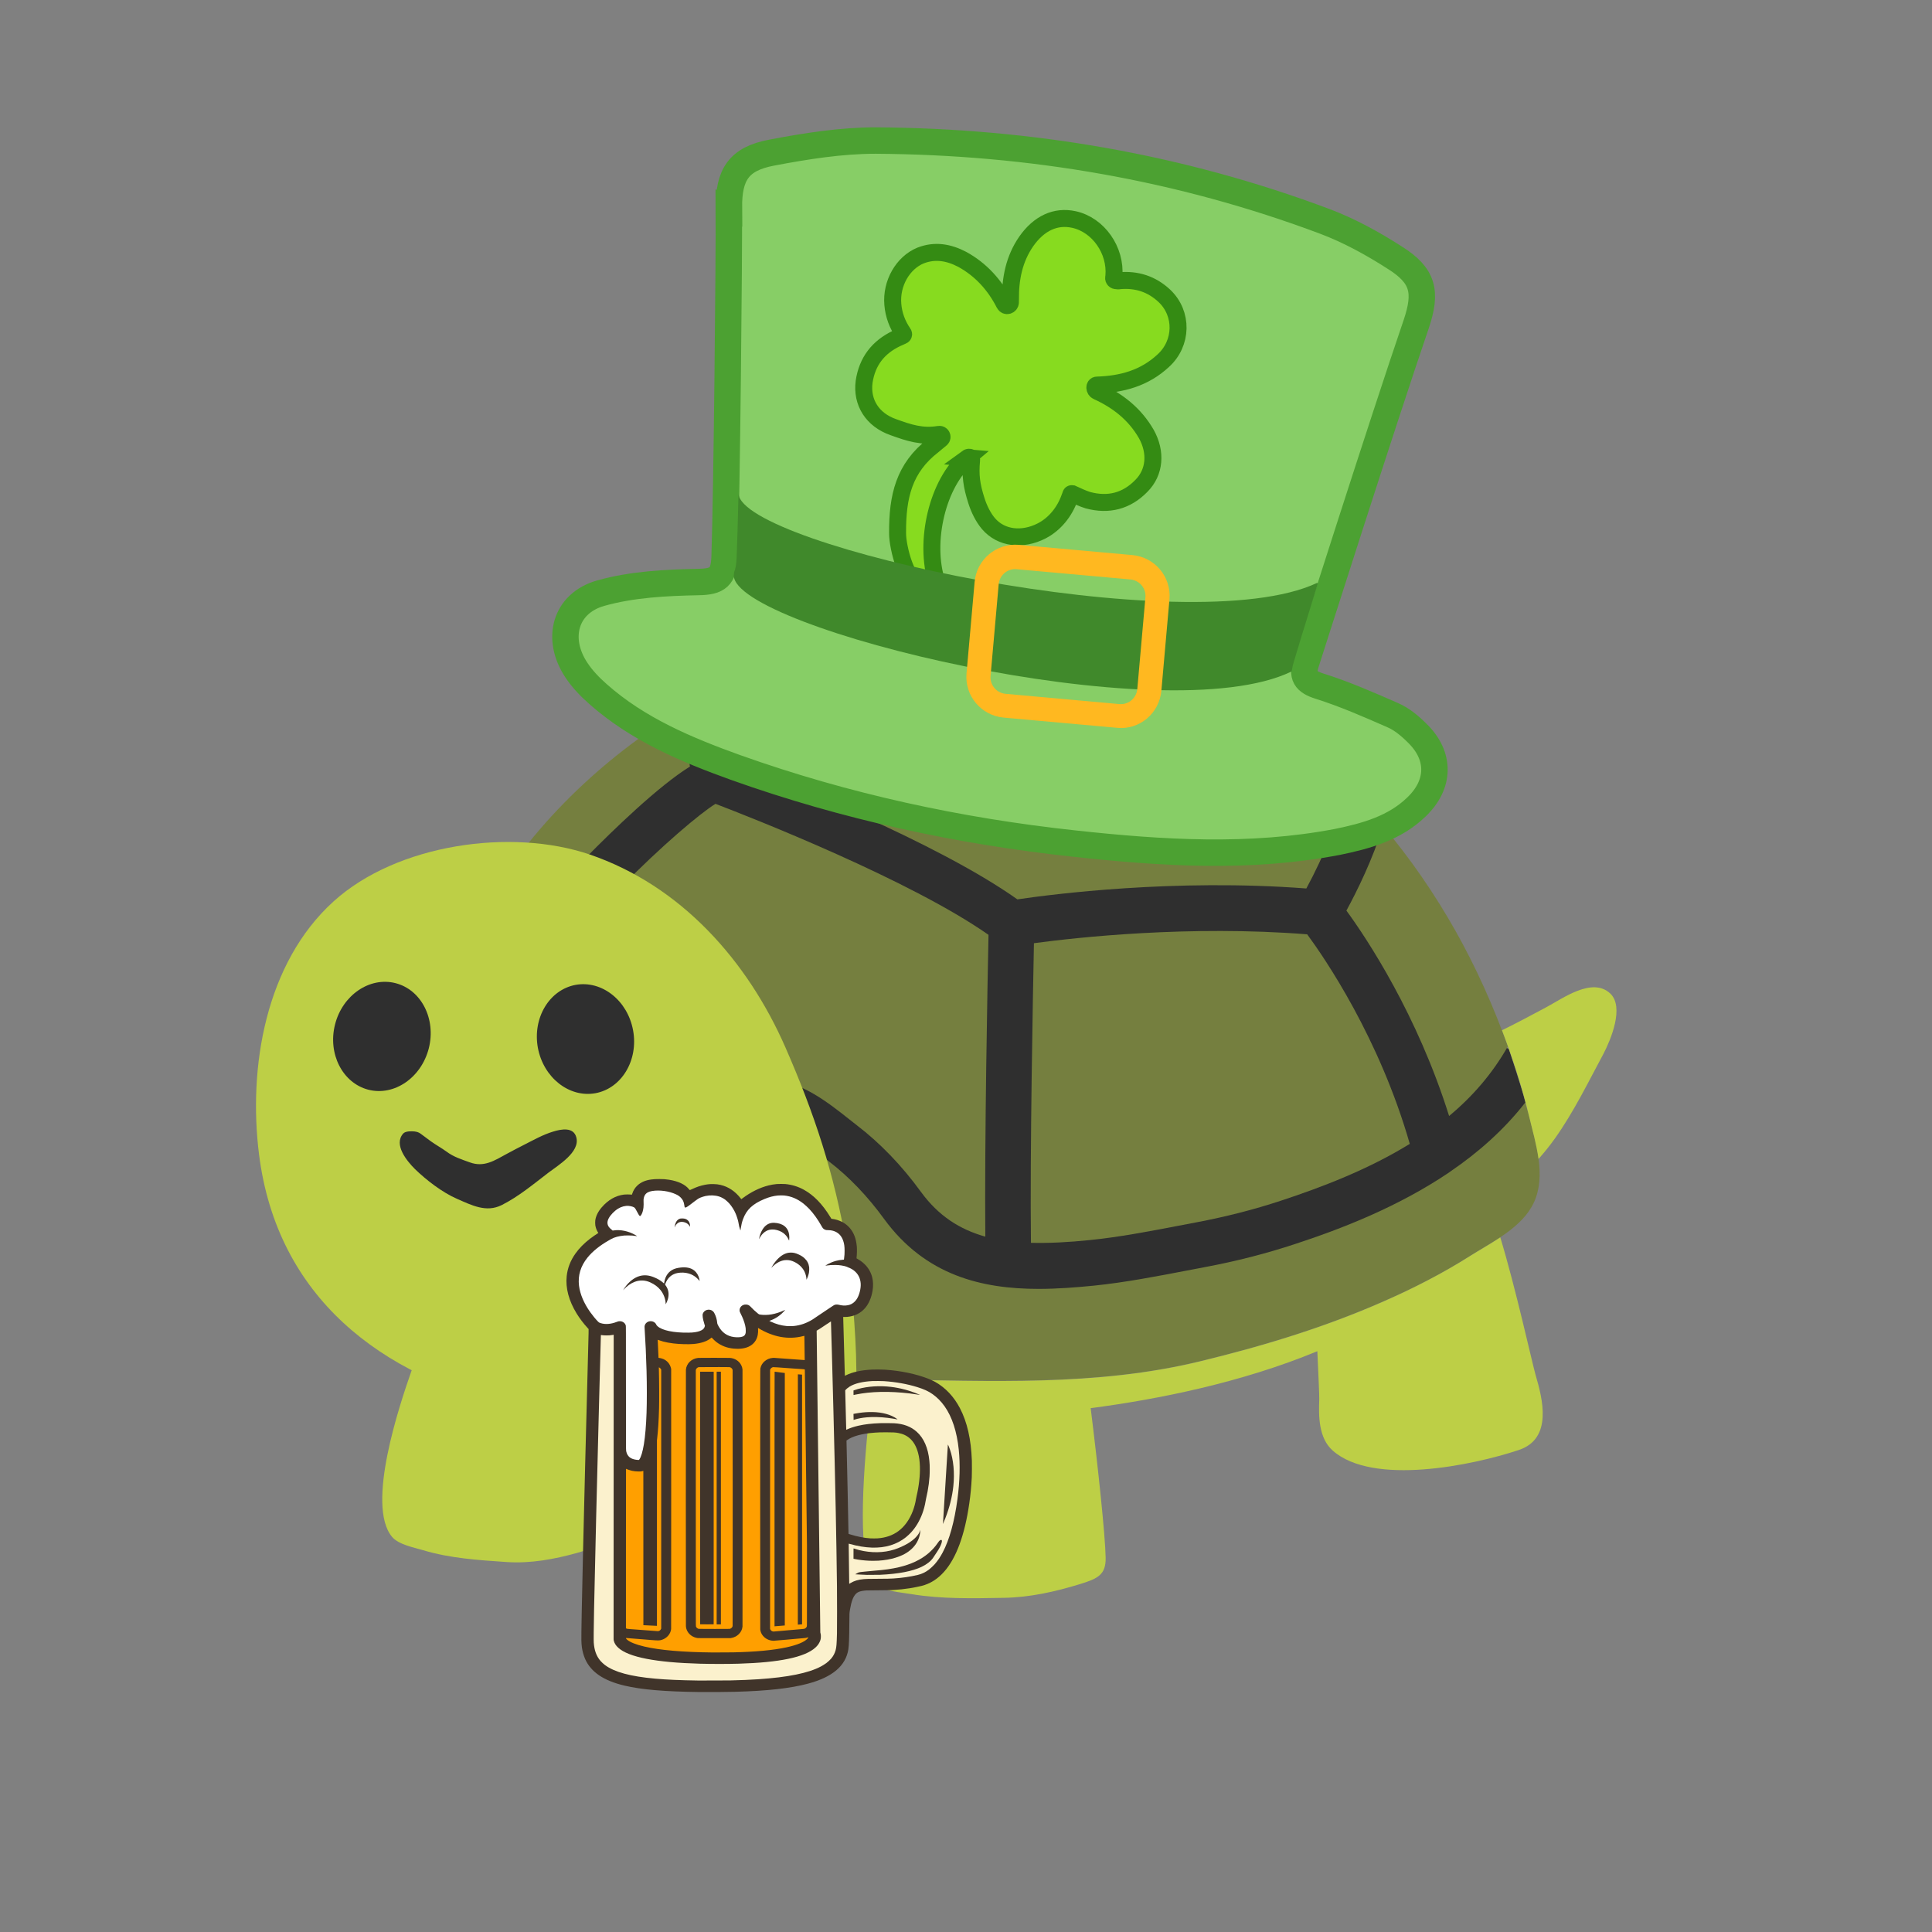 <?xml version="1.0" encoding="UTF-8" standalone="no"?>
<svg
   width="512"
   height="512"
   version="1.1"
   id="svg38"
   inkscape:version="1.1-beta (fadeb2a, 2021-03-23)"
   inkscape:export-xdpi="96"
   inkscape:export-ydpi="96"
   xmlns:inkscape="http://www.inkscape.org/namespaces/inkscape"
   xmlns:sodipodi="http://sodipodi.sourceforge.net/DTD/sodipodi-0.dtd"
   xmlns:xlink="http://www.w3.org/1999/xlink"
   xmlns="http://www.w3.org/2000/svg"
   xmlns:svg="http://www.w3.org/2000/svg"
   xmlns:rdf="http://www.w3.org/1999/02/22-rdf-syntax-ns#"
   xmlns:cc="http://creativecommons.org/ns#"
   xmlns:dc="http://purl.org/dc/elements/1.1/">
  <rect width="100%" height="100%" fill="#808080" stroke="none"/>
  <defs
     id="defs42">
    <path
       d="M119.5,53.43c-0.44-0.19-0.94-0.11-1.29,0.22L87.25,82.71L65.16,49.72c-0.22-0.33-0.58-0.52-0.98-0.52h0 c-0.39,0-0.76,0.19-0.98,0.51l-22.19,33L10.06,53.64c-0.35-0.33-0.85-0.41-1.29-0.22c-0.43,0.19-0.71,0.63-0.69,1.1l1.27,47.52 c0,10.33,24.06,18.43,54.78,18.43c30.72,0,54.78-8.1,54.78-18.4l1.27-47.55C120.2,54.06,119.93,53.62,119.5,53.43z"
       id="SVGID_1_" />
    <linearGradient
       id="linearGradient4955"
       x1="15.731"
       gradientUnits="userSpaceOnUse"
       y1="-7.261"
       gradientTransform="matrix(0.774,-0.207,0.205,0.769,7.976,21.116)"
       x2="17.917"
       y2="2.697">
      <stop
         id="stop4690"
         stop-color="#fb8b00"
         offset="0" />
      <stop
         id="stop4692"
         stop-color="#986601"
         stop-opacity="0"
         offset="1" />
    </linearGradient>
    <linearGradient
       id="linearGradient4957"
       x1="23.45"
       gradientUnits="userSpaceOnUse"
       y1="19.523"
       gradientTransform="matrix(0.869,-0.365,0.365,0.869,-7.949,8.537)"
       x2="23.574"
       y2="25.477">
      <stop
         id="stop4658"
         stop-color="#565248"
         offset="0" />
      <stop
         id="stop4660"
         stop-color="#565248"
         stop-opacity="0"
         offset="1" />
    </linearGradient>
    <linearGradient
       id="linearGradient4959"
       x1="29.849"
       gradientUnits="userSpaceOnUse"
       y1="31.564"
       gradientTransform="matrix(0.82,-0.219,0.219,0.82,-4.176,5.894)"
       x2="29.574"
       y2="22.322">
      <stop
         id="stop4648"
         stop-color="#eee"
         offset="0" />
      <stop
         id="stop4650"
         stop-color="#eee"
         stop-opacity="0"
         offset="1" />
    </linearGradient>
    <radialGradient
       id="radialGradient5097"
       gradientUnits="userSpaceOnUse"
       cy="41.173"
       cx="23.226"
       gradientTransform="matrix(5.115,-1.229,0.293,0.989,-182.465,445.52)"
       r="19.562">
      <stop
         id="stop2867"
         offset="0" />
      <stop
         id="stop2869"
         stop-opacity="0"
         offset="1" />
    </radialGradient>
    <linearGradient
       id="linearGradient3281"
       y2="9.567"
       gradientUnits="userSpaceOnUse"
       y1="26.968"
       x2="18.005"
       x1="24.543">
      <stop
         id="stop4801"
         stop-color="#540"
         offset="0" />
      <stop
         id="stop4803"
         stop-color="#2b2200"
         stop-opacity="0"
         offset="1" />
    </linearGradient>
    <linearGradient
       id="linearGradient3289"
       y2="11.386"
       gradientUnits="userSpaceOnUse"
       y1="12.649"
       x2="6.417"
       x1="27.262">
      <stop
         id="stop3285"
         stop-color="#565248"
         offset="0" />
      <stop
         id="stop3287"
         stop-color="#565248"
         stop-opacity="0"
         offset="1" />
    </linearGradient>
    <linearGradient
       id="linearGradient4955-3"
       x1="15.731"
       gradientUnits="userSpaceOnUse"
       y1="-7.261"
       gradientTransform="matrix(.774 -.207 .205 .769 7.976 21.116)"
       x2="17.917"
       y2="2.697">
      <stop
         id="stop4690-6"
         stop-color="#fb8b00"
         offset="0" />
      <stop
         id="stop4692-7"
         stop-color="#986601"
         stop-opacity="0"
         offset="1" />
    </linearGradient>
    <linearGradient
       id="linearGradient4957-5"
       x1="23.45"
       gradientUnits="userSpaceOnUse"
       y1="19.523"
       gradientTransform="matrix(.869 -.365 .365 .869 -7.949 8.537)"
       x2="23.574"
       y2="25.477">
      <stop
         id="stop4658-3"
         stop-color="#565248"
         offset="0" />
      <stop
         id="stop4660-5"
         stop-color="#565248"
         stop-opacity="0"
         offset="1" />
    </linearGradient>
    <linearGradient
       id="linearGradient4959-6"
       x1="29.849"
       gradientUnits="userSpaceOnUse"
       y1="31.564"
       gradientTransform="matrix(.82 -.219 .219 .82 -4.176 5.894)"
       x2="29.574"
       y2="22.322">
      <stop
         id="stop4648-2"
         stop-color="#eee"
         offset="0" />
      <stop
         id="stop4650-9"
         stop-color="#eee"
         stop-opacity="0"
         offset="1" />
    </linearGradient>
    <radialGradient
       id="radialGradient5097-1"
       gradientUnits="userSpaceOnUse"
       cy="41.173"
       cx="23.226"
       gradientTransform="matrix(.817 -3.4923e-8 0 .269 4.258 29.583)"
       r="19.562">
      <stop
         id="stop2867-2"
         offset="0" />
      <stop
         id="stop2869-7"
         stop-opacity="0"
         offset="1" />
    </radialGradient>
    <linearGradient
       id="linearGradient3281-0"
       y2="9.567"
       gradientUnits="userSpaceOnUse"
       y1="26.968"
       x2="18.005"
       x1="24.543">
      <stop
         id="stop4801-9"
         stop-color="#540"
         offset="0" />
      <stop
         id="stop4803-3"
         stop-color="#2b2200"
         stop-opacity="0"
         offset="1" />
    </linearGradient>
    <linearGradient
       id="linearGradient3289-6"
       y2="11.386"
       gradientUnits="userSpaceOnUse"
       y1="12.649"
       x2="6.417"
       x1="27.262">
      <stop
         id="stop3285-0"
         stop-color="#565248"
         offset="0" />
      <stop
         id="stop3287-6"
         stop-color="#565248"
         stop-opacity="0"
         offset="1" />
    </linearGradient>
    <style
       id="style4037">.cls-1{fill:#2f2f2f;}.cls-2{fill:#757f3f;}.cls-3{fill:#bdcf46;}.cls-4{fill:#2f4b21;}.cls-5{fill:#65341b;}.cls-6{fill:#745b31;}.cls-7{fill:#468538;}.cls-8{fill:#9d3254;}.cls-9{fill:#a17144;}.cls-10{fill:#6db867;}.cls-11{fill:#cea86c;}.cls-12{fill:#edca5f;}.cls-13{fill:#7f8c8d;}.cls-14{fill:#95a5a5;}.cls-15{fill:#bdc3c7;}.cls-16{fill:#7f5b53;}.cls-17{fill:#59312e;}</style>
    <clipPath
       clipPathUnits="userSpaceOnUse"
       id="clipPath18">
      <path
         d="M 0,600.949 H 847.559 V 0 H 0 Z"
         id="path16-3"
         inkscape:connector-curvature="0" />
    </clipPath>
    <linearGradient
       id="a"
       x1="104.73"
       x2="494.52"
       y1="335.72"
       y2="895.84"
       gradientUnits="userSpaceOnUse">
      <stop
         stop-color="#e00"
         offset="0"
         id="stop2" />
      <stop
         stop-color="#9a0000"
         offset="1"
         id="stop4" />
    </linearGradient>
    <clipPath
       id="a-4">
      <use
         overflow="visible"
         xlink:href="#e"
         id="use12" />
    </clipPath>
    <clipPath
       id="clipPath2004">
      <use
         overflow="visible"
         xlink:href="#e"
         id="use2002" />
    </clipPath>
    <clipPath
       id="clipPath2008">
      <use
         overflow="visible"
         xlink:href="#e"
         id="use2006" />
    </clipPath>
    <clipPath
       id="clipPath2012">
      <use
         overflow="visible"
         xlink:href="#e"
         id="use2010" />
    </clipPath>
    <clipPath
       id="clipPath2016">
      <use
         overflow="visible"
         xlink:href="#e"
         id="use2014" />
    </clipPath>
    <clipPath
       id="clipPath2020">
      <use
         overflow="visible"
         xlink:href="#e"
         id="use2018" />
    </clipPath>
    <clipPath
       id="clipPath2024">
      <use
         overflow="visible"
         xlink:href="#e"
         id="use2022" />
    </clipPath>
    <clipPath
       id="clipPath2028">
      <use
         overflow="visible"
         xlink:href="#e"
         id="use2026" />
    </clipPath>
    <clipPath
       id="clipPath2032">
      <use
         overflow="visible"
         xlink:href="#e"
         id="use2030" />
    </clipPath>
    <clipPath
       id="clipPath2036">
      <use
         overflow="visible"
         xlink:href="#e"
         id="use2034" />
    </clipPath>
    <clipPath
       id="clipPath2040">
      <use
         overflow="visible"
         xlink:href="#e"
         id="use2038" />
    </clipPath>
    <clipPath
       id="clipPath2044">
      <use
         overflow="visible"
         xlink:href="#e"
         id="use2042" />
    </clipPath>
    <clipPath
       id="clipPath2048">
      <use
         overflow="visible"
         xlink:href="#e"
         id="use2046" />
    </clipPath>
    <clipPath
       id="clipPath2052">
      <use
         overflow="visible"
         xlink:href="#e"
         id="use2050" />
    </clipPath>
    <clipPath
       id="clipPath2056">
      <use
         overflow="visible"
         xlink:href="#e"
         id="use2054" />
    </clipPath>
    <clipPath
       id="clipPath2060">
      <use
         overflow="visible"
         xlink:href="#e"
         id="use2058" />
    </clipPath>
    <clipPath
       id="clipPath2064">
      <use
         overflow="visible"
         xlink:href="#e"
         id="use2062" />
    </clipPath>
    <clipPath
       id="clipPath2068">
      <use
         overflow="visible"
         xlink:href="#e"
         id="use2066" />
    </clipPath>
    <clipPath
       id="clipPath2072">
      <use
         overflow="visible"
         xlink:href="#e"
         id="use2070" />
    </clipPath>
    <clipPath
       id="clipPath2076">
      <use
         overflow="visible"
         xlink:href="#e"
         id="use2074" />
    </clipPath>
    <clipPath
       id="clipPath2080">
      <use
         overflow="visible"
         xlink:href="#e"
         id="use2078" />
    </clipPath>
    <clipPath
       id="clipPath2084">
      <use
         overflow="visible"
         xlink:href="#e"
         id="use2082" />
    </clipPath>
    <clipPath
       id="clipPath2088">
      <use
         overflow="visible"
         xlink:href="#e"
         id="use2086" />
    </clipPath>
    <clipPath
       id="clipPath2092">
      <use
         overflow="visible"
         xlink:href="#e"
         id="use2090" />
    </clipPath>
    <clipPath
       id="clipPath2096">
      <use
         overflow="visible"
         xlink:href="#e"
         id="use2094" />
    </clipPath>
    <clipPath
       id="clipPath2100">
      <use
         overflow="visible"
         xlink:href="#e"
         id="use2098" />
    </clipPath>
    <clipPath
       id="clipPath2104">
      <use
         overflow="visible"
         xlink:href="#e"
         id="use2102" />
    </clipPath>
    <clipPath
       id="clipPath2108">
      <use
         overflow="visible"
         xlink:href="#e"
         id="use2106" />
    </clipPath>
    <clipPath
       id="clipPath2112">
      <use
         overflow="visible"
         xlink:href="#e"
         id="use2110" />
    </clipPath>
    <clipPath
       id="clipPath2116">
      <use
         overflow="visible"
         xlink:href="#e"
         id="use2114" />
    </clipPath>
    <clipPath
       id="clipPath2120">
      <use
         overflow="visible"
         xlink:href="#e"
         id="use2118" />
    </clipPath>
    <clipPath
       id="clipPath2124">
      <use
         overflow="visible"
         xlink:href="#e"
         id="use2122" />
    </clipPath>
    <clipPath
       id="clipPath2128">
      <use
         overflow="visible"
         xlink:href="#e"
         id="use2126" />
    </clipPath>
    <clipPath
       id="clipPath2132">
      <use
         overflow="visible"
         xlink:href="#e"
         id="use2130" />
    </clipPath>
    <clipPath
       id="a-1">
      <use
         overflow="visible"
         xlink:href="#e"
         id="use12-4" />
    </clipPath>
    <clipPath
       id="clipPath2004-8">
      <use
         overflow="visible"
         xlink:href="#e"
         id="use2002-6" />
    </clipPath>
    <clipPath
       id="clipPath2008-0">
      <use
         overflow="visible"
         xlink:href="#e"
         id="use2006-5" />
    </clipPath>
    <clipPath
       id="clipPath2012-3">
      <use
         overflow="visible"
         xlink:href="#e"
         id="use2010-5" />
    </clipPath>
    <clipPath
       id="clipPath2016-3">
      <use
         overflow="visible"
         xlink:href="#e"
         id="use2014-2" />
    </clipPath>
    <clipPath
       id="clipPath2020-4">
      <use
         overflow="visible"
         xlink:href="#e"
         id="use2018-5" />
    </clipPath>
    <clipPath
       id="clipPath2024-9">
      <use
         overflow="visible"
         xlink:href="#e"
         id="use2022-9" />
    </clipPath>
    <clipPath
       id="clipPath2028-1">
      <use
         overflow="visible"
         xlink:href="#e"
         id="use2026-9" />
    </clipPath>
    <clipPath
       id="clipPath2032-1">
      <use
         overflow="visible"
         xlink:href="#e"
         id="use2030-2" />
    </clipPath>
    <clipPath
       id="clipPath2036-1">
      <use
         overflow="visible"
         xlink:href="#e"
         id="use2034-3" />
    </clipPath>
    <clipPath
       id="clipPath2040-3">
      <use
         overflow="visible"
         xlink:href="#e"
         id="use2038-6" />
    </clipPath>
    <clipPath
       id="clipPath2044-0">
      <use
         overflow="visible"
         xlink:href="#e"
         id="use2042-5" />
    </clipPath>
    <clipPath
       id="clipPath2048-1">
      <use
         overflow="visible"
         xlink:href="#e"
         id="use2046-4" />
    </clipPath>
    <clipPath
       id="clipPath2052-7">
      <use
         overflow="visible"
         xlink:href="#e"
         id="use2050-6" />
    </clipPath>
    <clipPath
       id="clipPath2056-3">
      <use
         overflow="visible"
         xlink:href="#e"
         id="use2054-3" />
    </clipPath>
    <clipPath
       id="clipPath2060-5">
      <use
         overflow="visible"
         xlink:href="#e"
         id="use2058-1" />
    </clipPath>
    <clipPath
       id="clipPath2064-9">
      <use
         overflow="visible"
         xlink:href="#e"
         id="use2062-3" />
    </clipPath>
    <clipPath
       id="clipPath2068-4">
      <use
         overflow="visible"
         xlink:href="#e"
         id="use2066-6" />
    </clipPath>
    <clipPath
       id="clipPath2072-2">
      <use
         overflow="visible"
         xlink:href="#e"
         id="use2070-9" />
    </clipPath>
    <clipPath
       id="clipPath2076-4">
      <use
         overflow="visible"
         xlink:href="#e"
         id="use2074-6" />
    </clipPath>
    <clipPath
       id="clipPath2080-7">
      <use
         overflow="visible"
         xlink:href="#e"
         id="use2078-4" />
    </clipPath>
    <clipPath
       id="clipPath2084-2">
      <use
         overflow="visible"
         xlink:href="#e"
         id="use2082-3" />
    </clipPath>
    <clipPath
       id="clipPath2088-3">
      <use
         overflow="visible"
         xlink:href="#e"
         id="use2086-4" />
    </clipPath>
    <clipPath
       id="clipPath2092-8">
      <use
         overflow="visible"
         xlink:href="#e"
         id="use2090-5" />
    </clipPath>
    <clipPath
       id="clipPath2096-6">
      <use
         overflow="visible"
         xlink:href="#e"
         id="use2094-0" />
    </clipPath>
    <clipPath
       id="clipPath2100-4">
      <use
         overflow="visible"
         xlink:href="#e"
         id="use2098-4" />
    </clipPath>
    <clipPath
       id="clipPath2104-8">
      <use
         overflow="visible"
         xlink:href="#e"
         id="use2102-9" />
    </clipPath>
    <clipPath
       id="clipPath2108-7">
      <use
         overflow="visible"
         xlink:href="#e"
         id="use2106-3" />
    </clipPath>
    <clipPath
       id="clipPath2112-1">
      <use
         overflow="visible"
         xlink:href="#e"
         id="use2110-0" />
    </clipPath>
    <clipPath
       id="clipPath2116-9">
      <use
         overflow="visible"
         xlink:href="#e"
         id="use2114-8" />
    </clipPath>
    <clipPath
       id="clipPath2120-9">
      <use
         overflow="visible"
         xlink:href="#e"
         id="use2118-3" />
    </clipPath>
    <clipPath
       id="clipPath2124-6">
      <use
         overflow="visible"
         xlink:href="#e"
         id="use2122-9" />
    </clipPath>
    <clipPath
       id="clipPath2128-5">
      <use
         overflow="visible"
         xlink:href="#e"
         id="use2126-0" />
    </clipPath>
    <clipPath
       id="clipPath2132-4">
      <use
         overflow="visible"
         xlink:href="#e"
         id="use2130-9" />
    </clipPath>
    <clipPath
       id="a-9">
      <use
         overflow="visible"
         xlink:href="#e"
         id="use12-6" />
    </clipPath>
    <clipPath
       id="clipPath2885">
      <use
         overflow="visible"
         xlink:href="#e"
         id="use2883" />
    </clipPath>
    <clipPath
       id="clipPath2889">
      <use
         overflow="visible"
         xlink:href="#e"
         id="use2887" />
    </clipPath>
    <clipPath
       id="clipPath2893">
      <use
         overflow="visible"
         xlink:href="#e"
         id="use2891" />
    </clipPath>
    <clipPath
       id="clipPath2897">
      <use
         overflow="visible"
         xlink:href="#e"
         id="use2895" />
    </clipPath>
    <clipPath
       id="clipPath2901">
      <use
         overflow="visible"
         xlink:href="#e"
         id="use2899" />
    </clipPath>
    <clipPath
       id="clipPath2905">
      <use
         overflow="visible"
         xlink:href="#e"
         id="use2903" />
    </clipPath>
    <clipPath
       id="clipPath2909">
      <use
         overflow="visible"
         xlink:href="#e"
         id="use2907" />
    </clipPath>
    <clipPath
       id="clipPath2913">
      <use
         overflow="visible"
         xlink:href="#e"
         id="use2911" />
    </clipPath>
    <clipPath
       id="clipPath2917">
      <use
         overflow="visible"
         xlink:href="#e"
         id="use2915" />
    </clipPath>
    <clipPath
       id="clipPath2921">
      <use
         overflow="visible"
         xlink:href="#e"
         id="use2919" />
    </clipPath>
    <clipPath
       id="clipPath2925">
      <use
         overflow="visible"
         xlink:href="#e"
         id="use2923" />
    </clipPath>
    <clipPath
       id="clipPath2929">
      <use
         overflow="visible"
         xlink:href="#e"
         id="use2927" />
    </clipPath>
    <clipPath
       id="clipPath2933">
      <use
         overflow="visible"
         xlink:href="#e"
         id="use2931" />
    </clipPath>
    <clipPath
       id="clipPath2937">
      <use
         overflow="visible"
         xlink:href="#e"
         id="use2935" />
    </clipPath>
    <clipPath
       id="clipPath2941">
      <use
         overflow="visible"
         xlink:href="#e"
         id="use2939" />
    </clipPath>
    <clipPath
       id="clipPath2945">
      <use
         overflow="visible"
         xlink:href="#e"
         id="use2943" />
    </clipPath>
    <clipPath
       id="clipPath2949">
      <use
         overflow="visible"
         xlink:href="#e"
         id="use2947" />
    </clipPath>
    <clipPath
       id="clipPath2953">
      <use
         overflow="visible"
         xlink:href="#e"
         id="use2951" />
    </clipPath>
    <clipPath
       id="clipPath2957">
      <use
         overflow="visible"
         xlink:href="#e"
         id="use2955" />
    </clipPath>
    <clipPath
       id="clipPath2961">
      <use
         overflow="visible"
         xlink:href="#e"
         id="use2959" />
    </clipPath>
    <clipPath
       id="clipPath2965">
      <use
         overflow="visible"
         xlink:href="#e"
         id="use2963" />
    </clipPath>
    <clipPath
       id="clipPath2969">
      <use
         overflow="visible"
         xlink:href="#e"
         id="use2967" />
    </clipPath>
    <clipPath
       id="clipPath2973">
      <use
         overflow="visible"
         xlink:href="#e"
         id="use2971" />
    </clipPath>
    <clipPath
       id="clipPath2977">
      <use
         overflow="visible"
         xlink:href="#e"
         id="use2975" />
    </clipPath>
    <clipPath
       id="clipPath2981">
      <use
         overflow="visible"
         xlink:href="#e"
         id="use2979" />
    </clipPath>
    <clipPath
       id="clipPath2985">
      <use
         overflow="visible"
         xlink:href="#e"
         id="use2983" />
    </clipPath>
    <clipPath
       id="clipPath2989">
      <use
         overflow="visible"
         xlink:href="#e"
         id="use2987" />
    </clipPath>
    <clipPath
       id="clipPath2993">
      <use
         overflow="visible"
         xlink:href="#e"
         id="use2991" />
    </clipPath>
    <clipPath
       id="clipPath2997">
      <use
         overflow="visible"
         xlink:href="#e"
         id="use2995" />
    </clipPath>
    <clipPath
       id="clipPath3001">
      <use
         overflow="visible"
         xlink:href="#e"
         id="use2999" />
    </clipPath>
    <clipPath
       id="clipPath3005">
      <use
         overflow="visible"
         xlink:href="#e"
         id="use3003" />
    </clipPath>
    <clipPath
       id="clipPath3009">
      <use
         overflow="visible"
         xlink:href="#e"
         id="use3007" />
    </clipPath>
    <clipPath
       id="clipPath3013">
      <use
         overflow="visible"
         xlink:href="#e"
         id="use3011" />
    </clipPath>
    <clipPath
       id="a-0">
      <use
         overflow="visible"
         xlink:href="#e"
         id="use12-1" />
    </clipPath>
    <clipPath
       id="clipPath3061">
      <use
         overflow="visible"
         xlink:href="#e"
         id="use3059" />
    </clipPath>
    <clipPath
       id="clipPath3065">
      <use
         overflow="visible"
         xlink:href="#e"
         id="use3063" />
    </clipPath>
    <clipPath
       id="clipPath3069">
      <use
         overflow="visible"
         xlink:href="#e"
         id="use3067" />
    </clipPath>
    <clipPath
       id="clipPath3073">
      <use
         overflow="visible"
         xlink:href="#e"
         id="use3071" />
    </clipPath>
    <clipPath
       id="clipPath3077">
      <use
         overflow="visible"
         xlink:href="#e"
         id="use3075" />
    </clipPath>
    <clipPath
       id="clipPath3081">
      <use
         overflow="visible"
         xlink:href="#e"
         id="use3079" />
    </clipPath>
    <clipPath
       id="clipPath3085">
      <use
         overflow="visible"
         xlink:href="#e"
         id="use3083" />
    </clipPath>
    <clipPath
       id="clipPath3089">
      <use
         overflow="visible"
         xlink:href="#e"
         id="use3087" />
    </clipPath>
    <clipPath
       id="clipPath3093">
      <use
         overflow="visible"
         xlink:href="#e"
         id="use3091" />
    </clipPath>
    <clipPath
       id="clipPath3097">
      <use
         overflow="visible"
         xlink:href="#e"
         id="use3095" />
    </clipPath>
    <clipPath
       id="clipPath3101">
      <use
         overflow="visible"
         xlink:href="#e"
         id="use3099" />
    </clipPath>
    <clipPath
       id="clipPath3105">
      <use
         overflow="visible"
         xlink:href="#e"
         id="use3103" />
    </clipPath>
    <clipPath
       id="clipPath3109">
      <use
         overflow="visible"
         xlink:href="#e"
         id="use3107" />
    </clipPath>
    <clipPath
       id="clipPath3113">
      <use
         overflow="visible"
         xlink:href="#e"
         id="use3111" />
    </clipPath>
    <clipPath
       id="clipPath3117">
      <use
         overflow="visible"
         xlink:href="#e"
         id="use3115" />
    </clipPath>
    <clipPath
       id="clipPath3121">
      <use
         overflow="visible"
         xlink:href="#e"
         id="use3119" />
    </clipPath>
    <clipPath
       id="clipPath3125">
      <use
         overflow="visible"
         xlink:href="#e"
         id="use3123" />
    </clipPath>
    <clipPath
       id="clipPath3129">
      <use
         overflow="visible"
         xlink:href="#e"
         id="use3127" />
    </clipPath>
    <clipPath
       id="clipPath3133">
      <use
         overflow="visible"
         xlink:href="#e"
         id="use3131" />
    </clipPath>
    <clipPath
       id="clipPath3137">
      <use
         overflow="visible"
         xlink:href="#e"
         id="use3135" />
    </clipPath>
    <clipPath
       id="clipPath3141">
      <use
         overflow="visible"
         xlink:href="#e"
         id="use3139" />
    </clipPath>
    <clipPath
       id="clipPath3145">
      <use
         overflow="visible"
         xlink:href="#e"
         id="use3143" />
    </clipPath>
    <clipPath
       id="clipPath3149">
      <use
         overflow="visible"
         xlink:href="#e"
         id="use3147" />
    </clipPath>
    <clipPath
       id="clipPath3153">
      <use
         overflow="visible"
         xlink:href="#e"
         id="use3151" />
    </clipPath>
    <clipPath
       id="clipPath3157">
      <use
         overflow="visible"
         xlink:href="#e"
         id="use3155" />
    </clipPath>
    <clipPath
       id="clipPath3161">
      <use
         overflow="visible"
         xlink:href="#e"
         id="use3159" />
    </clipPath>
    <clipPath
       id="clipPath3165">
      <use
         overflow="visible"
         xlink:href="#e"
         id="use3163" />
    </clipPath>
    <clipPath
       id="clipPath3169">
      <use
         overflow="visible"
         xlink:href="#e"
         id="use3167" />
    </clipPath>
    <clipPath
       id="clipPath3173">
      <use
         overflow="visible"
         xlink:href="#e"
         id="use3171" />
    </clipPath>
    <clipPath
       id="clipPath3177">
      <use
         overflow="visible"
         xlink:href="#e"
         id="use3175" />
    </clipPath>
    <clipPath
       id="clipPath3181">
      <use
         overflow="visible"
         xlink:href="#e"
         id="use3179" />
    </clipPath>
    <clipPath
       id="clipPath3185">
      <use
         overflow="visible"
         xlink:href="#e"
         id="use3183" />
    </clipPath>
    <clipPath
       id="clipPath3189">
      <use
         overflow="visible"
         xlink:href="#e"
         id="use3187" />
    </clipPath>
    <clipPath
       id="a-7">
      <use
         overflow="visible"
         xlink:href="#e"
         id="use12-2" />
    </clipPath>
    <clipPath
       id="clipPath4117">
      <use
         overflow="visible"
         xlink:href="#e"
         id="use4115" />
    </clipPath>
    <clipPath
       id="clipPath4121">
      <use
         overflow="visible"
         xlink:href="#e"
         id="use4119" />
    </clipPath>
    <clipPath
       id="clipPath4125">
      <use
         overflow="visible"
         xlink:href="#e"
         id="use4123" />
    </clipPath>
    <clipPath
       id="clipPath4129">
      <use
         overflow="visible"
         xlink:href="#e"
         id="use4127" />
    </clipPath>
    <clipPath
       id="clipPath4133">
      <use
         overflow="visible"
         xlink:href="#e"
         id="use4131" />
    </clipPath>
    <clipPath
       id="clipPath4137">
      <use
         overflow="visible"
         xlink:href="#e"
         id="use4135" />
    </clipPath>
    <clipPath
       id="clipPath4141">
      <use
         overflow="visible"
         xlink:href="#e"
         id="use4139" />
    </clipPath>
    <clipPath
       id="clipPath4145">
      <use
         overflow="visible"
         xlink:href="#e"
         id="use4143" />
    </clipPath>
    <clipPath
       id="clipPath4149">
      <use
         overflow="visible"
         xlink:href="#e"
         id="use4147" />
    </clipPath>
    <clipPath
       id="clipPath4153">
      <use
         overflow="visible"
         xlink:href="#e"
         id="use4151" />
    </clipPath>
    <clipPath
       id="clipPath4157">
      <use
         overflow="visible"
         xlink:href="#e"
         id="use4155" />
    </clipPath>
    <clipPath
       id="clipPath4161">
      <use
         overflow="visible"
         xlink:href="#e"
         id="use4159" />
    </clipPath>
    <clipPath
       id="clipPath4165">
      <use
         overflow="visible"
         xlink:href="#e"
         id="use4163" />
    </clipPath>
    <clipPath
       id="clipPath4169">
      <use
         overflow="visible"
         xlink:href="#e"
         id="use4167" />
    </clipPath>
    <clipPath
       id="clipPath4173">
      <use
         overflow="visible"
         xlink:href="#e"
         id="use4171" />
    </clipPath>
    <clipPath
       id="clipPath4177">
      <use
         overflow="visible"
         xlink:href="#e"
         id="use4175" />
    </clipPath>
    <clipPath
       id="clipPath4181">
      <use
         overflow="visible"
         xlink:href="#e"
         id="use4179" />
    </clipPath>
    <clipPath
       id="clipPath4185">
      <use
         overflow="visible"
         xlink:href="#e"
         id="use4183" />
    </clipPath>
    <clipPath
       id="clipPath4189">
      <use
         overflow="visible"
         xlink:href="#e"
         id="use4187" />
    </clipPath>
    <clipPath
       id="clipPath4193">
      <use
         overflow="visible"
         xlink:href="#e"
         id="use4191" />
    </clipPath>
    <clipPath
       id="clipPath4197">
      <use
         overflow="visible"
         xlink:href="#e"
         id="use4195" />
    </clipPath>
    <clipPath
       id="clipPath4201">
      <use
         overflow="visible"
         xlink:href="#e"
         id="use4199" />
    </clipPath>
    <clipPath
       id="clipPath4205">
      <use
         overflow="visible"
         xlink:href="#e"
         id="use4203" />
    </clipPath>
    <clipPath
       id="clipPath4209">
      <use
         overflow="visible"
         xlink:href="#e"
         id="use4207" />
    </clipPath>
    <clipPath
       id="clipPath4213">
      <use
         overflow="visible"
         xlink:href="#e"
         id="use4211" />
    </clipPath>
    <clipPath
       id="clipPath4217">
      <use
         overflow="visible"
         xlink:href="#e"
         id="use4215" />
    </clipPath>
    <clipPath
       id="clipPath4221">
      <use
         overflow="visible"
         xlink:href="#e"
         id="use4219" />
    </clipPath>
    <clipPath
       id="clipPath4225">
      <use
         overflow="visible"
         xlink:href="#e"
         id="use4223" />
    </clipPath>
    <clipPath
       id="clipPath4229">
      <use
         overflow="visible"
         xlink:href="#e"
         id="use4227" />
    </clipPath>
    <clipPath
       id="clipPath4233">
      <use
         overflow="visible"
         xlink:href="#e"
         id="use4231" />
    </clipPath>
    <clipPath
       id="clipPath4237">
      <use
         overflow="visible"
         xlink:href="#e"
         id="use4235" />
    </clipPath>
    <clipPath
       id="clipPath4241">
      <use
         overflow="visible"
         xlink:href="#e"
         id="use4239" />
    </clipPath>
    <clipPath
       id="clipPath4245">
      <use
         overflow="visible"
         xlink:href="#e"
         id="use4243" />
    </clipPath>
    <clipPath
       id="a-44">
      <use
         overflow="visible"
         xlink:href="#e"
         id="use12-3" />
    </clipPath>
    <clipPath
       id="clipPath4117-5">
      <use
         overflow="visible"
         xlink:href="#e"
         id="use4115-9" />
    </clipPath>
    <clipPath
       id="clipPath4121-3">
      <use
         overflow="visible"
         xlink:href="#e"
         id="use4119-4" />
    </clipPath>
    <clipPath
       id="clipPath4125-3">
      <use
         overflow="visible"
         xlink:href="#e"
         id="use4123-0" />
    </clipPath>
    <clipPath
       id="clipPath4129-4">
      <use
         overflow="visible"
         xlink:href="#e"
         id="use4127-7" />
    </clipPath>
    <clipPath
       id="clipPath4133-9">
      <use
         overflow="visible"
         xlink:href="#e"
         id="use4131-9" />
    </clipPath>
    <clipPath
       id="clipPath4137-1">
      <use
         overflow="visible"
         xlink:href="#e"
         id="use4135-1" />
    </clipPath>
    <clipPath
       id="clipPath4141-9">
      <use
         overflow="visible"
         xlink:href="#e"
         id="use4139-7" />
    </clipPath>
    <clipPath
       id="clipPath4145-5">
      <use
         overflow="visible"
         xlink:href="#e"
         id="use4143-1" />
    </clipPath>
    <clipPath
       id="clipPath4149-8">
      <use
         overflow="visible"
         xlink:href="#e"
         id="use4147-5" />
    </clipPath>
    <clipPath
       id="clipPath4153-6">
      <use
         overflow="visible"
         xlink:href="#e"
         id="use4151-7" />
    </clipPath>
    <clipPath
       id="clipPath4157-1">
      <use
         overflow="visible"
         xlink:href="#e"
         id="use4155-0" />
    </clipPath>
    <clipPath
       id="clipPath4161-6">
      <use
         overflow="visible"
         xlink:href="#e"
         id="use4159-6" />
    </clipPath>
    <clipPath
       id="clipPath4165-5">
      <use
         overflow="visible"
         xlink:href="#e"
         id="use4163-2" />
    </clipPath>
    <clipPath
       id="clipPath4169-6">
      <use
         overflow="visible"
         xlink:href="#e"
         id="use4167-0" />
    </clipPath>
    <clipPath
       id="clipPath4173-1">
      <use
         overflow="visible"
         xlink:href="#e"
         id="use4171-9" />
    </clipPath>
    <clipPath
       id="clipPath4177-5">
      <use
         overflow="visible"
         xlink:href="#e"
         id="use4175-0" />
    </clipPath>
    <clipPath
       id="clipPath4181-8">
      <use
         overflow="visible"
         xlink:href="#e"
         id="use4179-6" />
    </clipPath>
    <clipPath
       id="clipPath4185-8">
      <use
         overflow="visible"
         xlink:href="#e"
         id="use4183-4" />
    </clipPath>
    <clipPath
       id="clipPath4189-6">
      <use
         overflow="visible"
         xlink:href="#e"
         id="use4187-1" />
    </clipPath>
    <clipPath
       id="clipPath4193-9">
      <use
         overflow="visible"
         xlink:href="#e"
         id="use4191-4" />
    </clipPath>
    <clipPath
       id="clipPath4197-4">
      <use
         overflow="visible"
         xlink:href="#e"
         id="use4195-1" />
    </clipPath>
    <clipPath
       id="clipPath4201-1">
      <use
         overflow="visible"
         xlink:href="#e"
         id="use4199-6" />
    </clipPath>
    <clipPath
       id="clipPath4205-4">
      <use
         overflow="visible"
         xlink:href="#e"
         id="use4203-5" />
    </clipPath>
    <clipPath
       id="clipPath4209-3">
      <use
         overflow="visible"
         xlink:href="#e"
         id="use4207-0" />
    </clipPath>
    <clipPath
       id="clipPath4213-0">
      <use
         overflow="visible"
         xlink:href="#e"
         id="use4211-2" />
    </clipPath>
    <clipPath
       id="clipPath4217-4">
      <use
         overflow="visible"
         xlink:href="#e"
         id="use4215-2" />
    </clipPath>
    <clipPath
       id="clipPath4221-3">
      <use
         overflow="visible"
         xlink:href="#e"
         id="use4219-6" />
    </clipPath>
    <clipPath
       id="clipPath4225-9">
      <use
         overflow="visible"
         xlink:href="#e"
         id="use4223-0" />
    </clipPath>
    <clipPath
       id="clipPath4229-8">
      <use
         overflow="visible"
         xlink:href="#e"
         id="use4227-6" />
    </clipPath>
    <clipPath
       id="clipPath4233-6">
      <use
         overflow="visible"
         xlink:href="#e"
         id="use4231-2" />
    </clipPath>
    <clipPath
       id="clipPath4237-1">
      <use
         overflow="visible"
         xlink:href="#e"
         id="use4235-9" />
    </clipPath>
    <clipPath
       id="clipPath4241-7">
      <use
         overflow="visible"
         xlink:href="#e"
         id="use4239-3" />
    </clipPath>
    <clipPath
       id="clipPath4245-0">
      <use
         overflow="visible"
         xlink:href="#e"
         id="use4243-4" />
    </clipPath>
    <rect
       height="364.36"
       width="375.5"
       y="48.715"
       x="110"
       id="e" />
    <clipPath
       id="a-95">
      <use
         overflow="visible"
         xlink:href="#e"
         id="use12-8" />
    </clipPath>
    <clipPath
       id="clipPath4293">
      <use
         overflow="visible"
         xlink:href="#e"
         id="use4291" />
    </clipPath>
    <clipPath
       id="clipPath4297">
      <use
         overflow="visible"
         xlink:href="#e"
         id="use4295" />
    </clipPath>
    <clipPath
       id="clipPath4301">
      <use
         overflow="visible"
         xlink:href="#e"
         id="use4299" />
    </clipPath>
    <clipPath
       id="clipPath4305">
      <use
         overflow="visible"
         xlink:href="#e"
         id="use4303" />
    </clipPath>
    <clipPath
       id="clipPath4309">
      <use
         overflow="visible"
         xlink:href="#e"
         id="use4307" />
    </clipPath>
    <clipPath
       id="clipPath4313">
      <use
         overflow="visible"
         xlink:href="#e"
         id="use4311" />
    </clipPath>
    <clipPath
       id="clipPath4317">
      <use
         overflow="visible"
         xlink:href="#e"
         id="use4315" />
    </clipPath>
    <clipPath
       id="clipPath4321">
      <use
         overflow="visible"
         xlink:href="#e"
         id="use4319" />
    </clipPath>
    <clipPath
       id="clipPath4325">
      <use
         overflow="visible"
         xlink:href="#e"
         id="use4323" />
    </clipPath>
    <clipPath
       id="clipPath4329">
      <use
         overflow="visible"
         xlink:href="#e"
         id="use4327" />
    </clipPath>
    <clipPath
       id="clipPath4333">
      <use
         overflow="visible"
         xlink:href="#e"
         id="use4331" />
    </clipPath>
    <clipPath
       id="clipPath4337">
      <use
         overflow="visible"
         xlink:href="#e"
         id="use4335" />
    </clipPath>
    <clipPath
       id="clipPath4341">
      <use
         overflow="visible"
         xlink:href="#e"
         id="use4339" />
    </clipPath>
    <clipPath
       id="clipPath4345">
      <use
         overflow="visible"
         xlink:href="#e"
         id="use4343" />
    </clipPath>
    <clipPath
       id="clipPath4349">
      <use
         overflow="visible"
         xlink:href="#e"
         id="use4347" />
    </clipPath>
    <clipPath
       id="clipPath4353">
      <use
         overflow="visible"
         xlink:href="#e"
         id="use4351" />
    </clipPath>
    <clipPath
       id="clipPath4357">
      <use
         overflow="visible"
         xlink:href="#e"
         id="use4355" />
    </clipPath>
    <clipPath
       id="clipPath4361">
      <use
         overflow="visible"
         xlink:href="#e"
         id="use4359" />
    </clipPath>
    <clipPath
       id="clipPath4365">
      <use
         overflow="visible"
         xlink:href="#e"
         id="use4363" />
    </clipPath>
    <clipPath
       id="clipPath4369">
      <use
         overflow="visible"
         xlink:href="#e"
         id="use4367" />
    </clipPath>
    <clipPath
       id="clipPath4373">
      <use
         overflow="visible"
         xlink:href="#e"
         id="use4371" />
    </clipPath>
    <clipPath
       id="clipPath4377">
      <use
         overflow="visible"
         xlink:href="#e"
         id="use4375" />
    </clipPath>
    <clipPath
       id="clipPath4381">
      <use
         overflow="visible"
         xlink:href="#e"
         id="use4379" />
    </clipPath>
    <clipPath
       id="clipPath4385">
      <use
         overflow="visible"
         xlink:href="#e"
         id="use4383" />
    </clipPath>
    <clipPath
       id="clipPath4389">
      <use
         overflow="visible"
         xlink:href="#e"
         id="use4387" />
    </clipPath>
    <clipPath
       id="clipPath4393">
      <use
         overflow="visible"
         xlink:href="#e"
         id="use4391" />
    </clipPath>
    <clipPath
       id="clipPath4397">
      <use
         overflow="visible"
         xlink:href="#e"
         id="use4395" />
    </clipPath>
    <clipPath
       id="clipPath4401">
      <use
         overflow="visible"
         xlink:href="#e"
         id="use4399" />
    </clipPath>
    <clipPath
       id="clipPath4405">
      <use
         overflow="visible"
         xlink:href="#e"
         id="use4403" />
    </clipPath>
    <clipPath
       id="clipPath4409">
      <use
         overflow="visible"
         xlink:href="#e"
         id="use4407" />
    </clipPath>
    <clipPath
       id="clipPath4413">
      <use
         overflow="visible"
         xlink:href="#e"
         id="use4411" />
    </clipPath>
    <clipPath
       id="clipPath4417">
      <use
         overflow="visible"
         xlink:href="#e"
         id="use4415" />
    </clipPath>
    <clipPath
       id="clipPath4421">
      <use
         overflow="visible"
         xlink:href="#e"
         id="use4419" />
    </clipPath>
    <clipPath
       clipPathUnits="userSpaceOnUse"
       id="clipPath18-9">
      <path
         d="M 0,788.682 H 606.392 V 0 H 0 Z"
         id="path16-1"
         inkscape:connector-curvature="0" />
    </clipPath>
    <clipPath
       clipPathUnits="userSpaceOnUse"
       id="clipPath18-3">
      <path
         d="M 0,841.89 H 595.28 V 0 H 0 Z"
         id="path16-2"
         inkscape:connector-curvature="0" />
    </clipPath>
    <clipPath
       clipPathUnits="userSpaceOnUse"
       id="clipPath26">
      <path
         d="M 49,724.392 H 539.375 V 115.689 H 49 Z"
         id="path24-6"
         inkscape:connector-curvature="0" />
    </clipPath>
  </defs>
  <sodipodi:namedview
     pagecolor="#ffffff"
     bordercolor="#666666"
     borderopacity="1"
     objecttolerance="10"
     gridtolerance="10"
     guidetolerance="10"
     inkscape:pageopacity="0"
     inkscape:pageshadow="2"
     inkscape:window-width="1920"
     inkscape:window-height="1080"
     id="namedview40"
     showgrid="false"
     inkscape:zoom="1.28"
     inkscape:cx="33.203125"
     inkscape:cy="230.46875"
     inkscape:window-x="1440"
     inkscape:window-y="0"
     inkscape:window-maximized="1"
     inkscape:current-layer="XMLID_12716_"
     inkscape:document-rotation="0"
     showguides="false"
     inkscape:pagecheckerboard="0" />
  <g
     id="g1040">
    <path
       d="m 180.418,188.371 c 0,0 7.221,-4.191 11.27,-6.003 l 62.974,23.162 101.852,2.747 c 0,0 7.645,7.928 9.911,10.647 l 18.49,53.064 14.922,5.975 c 0,0 3.426,10.25 4.389,14.13 l -3.086,24.465 -147.638,36.612 -118.558,-29.08 0.368,-72.885 36.244,-47.202 z"
       style="fill:#2f2f2f;stroke-width:1"
       id="path2"
       inkscape:connector-curvature="0" />
    <g
       id="g12"
       style="stroke-width:0.353"
       transform="matrix(2.832,0,0,2.832,66.872,81.252)">
      <path
         d="m 73.14,59.57 c -0.1,5.06 -0.38,19.6 -0.28,28.04 1.67,0.04 3.5,-0.05 5.52,-0.26 2.7,-0.27 5.52,-0.81 8.24,-1.33 l 1.73,-0.33 c 2.79,-0.53 5.37,-1.19 7.89,-2.02 3.89,-1.28 8.19,-2.93 12.07,-5.32 -2.85,-9.93 -7.96,-17.38 -9.6,-19.61 -11,-0.87 -21.54,0.29 -25.57,0.83 z"
         style="fill:#757f3f;stroke-width:0.353"
         id="path4"
         inkscape:connector-curvature="0" />
      <path
         d="m 102.38,56.52 c 1.95,2.67 6.63,9.73 9.61,19.22 2.18,-1.81 4.06,-3.97 5.5,-6.52 -1.34,-3.73 -2.96,-7.35 -4.9,-10.8 -1.95,-3.46 -4.22,-6.77 -6.79,-9.81 -0.95,3.11 -2.46,6.15 -3.42,7.91 z"
         style="fill:#757f3f;stroke-width:0.353"
         id="path6"
         inkscape:connector-curvature="0" />
      <path
         d="m 45.2,42.69 c 4.26,1.63 18.85,7.43 26.39,12.78 3.25,-0.48 14.69,-1.96 27.04,-1.02 1.6,-2.95 3.28,-6.91 3.65,-9.6 C 102.13,44.7 102,44.54 101.85,44.4 96.72,39.58 90.22,36.93 83.66,34.71 74.5,31.61 64.53,30.52 54.98,32.23 c -3.78,0.68 -7.43,1.85 -10.9,3.48 z"
         style="fill:#757f3f;stroke-width:0.353"
         id="path8"
         inkscape:connector-curvature="0" />
      <path
         d="m 119.11,74.49 c -1.99,2.55 -4.4,4.67 -6.98,6.43 -0.05,0.04 -0.11,0.07 -0.15,0.11 -4.74,3.2 -10.03,5.26 -14.4,6.69 -2.7,0.89 -5.45,1.6 -8.43,2.16 l -1.73,0.33 c -2.82,0.54 -5.72,1.1 -8.61,1.4 -1.7,0.17 -3.46,0.31 -5.23,0.31 -5.28,0 -10.58,-1.24 -14.45,-6.53 -1.56,-2.15 -3.3,-3.96 -5.15,-5.38 l -0.77,-0.6 c -1.17,-0.93 -3.36,-2.67 -4.49,-2.7 l 0.11,-4.27 c 2.56,0.07 5.15,2.12 7.04,3.62 l 0.7,0.55 c 2.17,1.66 4.2,3.76 6.01,6.25 1.63,2.23 3.62,3.5 6.01,4.17 -0.08,-9.02 0.21,-24.02 0.3,-28.24 -7.32,-5.13 -22.04,-10.92 -25.55,-12.26 -1.38,0.85 -4.94,3.81 -9.13,8.08 -0.42,0.43 -0.98,0.64 -1.53,0.64 -0.54,0 -1.08,-0.2 -1.49,-0.61 -0.84,-0.82 -0.86,-2.17 -0.03,-3.02 2.65,-2.69 6.85,-6.76 9.79,-8.58 L 40.1,37.82 c -7.16,4.28 -14.23,10.92 -18.48,18.64 -4.26,7.71 -5.7,16.48 -1.64,24.97 1.33,2.75 4,7.37 6.68,8.97 2.37,1.42 4.88,2.63 7.44,3.69 2.27,0.94 4.19,2.12 6.52,2.8 2.08,0.62 4.23,1.29 6.34,1.76 2.13,0.48 4.34,0.63 6.48,1.03 1.9,0.35 3.82,0.67 5.74,0.7 9.85,0.13 19.81,0.65 29.48,-1.69 5.88,-1.42 11.71,-3.19 17.24,-5.63 2.8,-1.22 5.53,-2.62 8.1,-4.26 2.09,-1.32 4.84,-2.62 5.93,-4.98 1.15,-2.49 0.17,-5.5 -0.44,-8.02 -0.11,-0.42 -0.26,-0.87 -0.38,-1.31 z"
         style="fill:#757f3f;stroke-width:0.353"
         id="path10"
         inkscape:connector-curvature="0" />
    </g>
  </g>
  <g
     id="g32"
     style="stroke-width:0.353"
     transform="matrix(2.832,0,0,2.832,66.872,81.252)">
    <path
       d="m 29.95,98.37 c -0.98,-0.58 -2.38,-0.78 -4.28,-1.05 -2.5,-0.35 -5.22,-1.05 -7.72,-0.6 -2.15,0.39 -2.38,0.94 -3.08,2.93 -1.09,3.13 -4.26,12.51 -1.8,15.47 0.61,0.73 2.03,0.99 2.9,1.25 2.51,0.76 5.18,0.93 7.82,1.11 2.25,0.15 4.47,-0.26 6.62,-0.86 1.61,-0.45 2.32,-0.83 2.45,-2.61 0.29,-3.8 -0.56,-7.55 -0.9,-11.32 -0.24,-2.44 -0.84,-3.64 -2.01,-4.32 z"
       style="fill:#bdcf46;stroke-width:0.353"
       id="path14"
       inkscape:connector-curvature="0" />
    <g
       id="g20"
       style="stroke-width:0.353">
      <path
         d="m 116.78,87.1 c -0.93,0.62 -1.92,1.17 -2.79,1.72 -2.57,1.63 -5.3,3.03 -8.1,4.26 -5.53,2.44 -11.36,4.21 -17.24,5.63 -9.67,2.34 -19.63,1.82 -29.48,1.69 -1.93,-0.03 -3.85,-0.35 -5.74,-0.7 -0.53,-0.1 -1.05,-0.18 -1.58,-0.26 l 0.52,5.55 c 0,0 1.88,0.14 5.24,-0.07 -0.65,6.43 -0.86,13.37 0.78,14.69 0.74,0.6 2.31,0.71 3.27,0.87 2.82,0.47 5.74,0.4 8.64,0.35 2.47,-0.04 4.85,-0.58 7.13,-1.28 1.71,-0.52 2.45,-0.9 2.42,-2.47 -0.03,-2.01 -0.71,-8.47 -1.4,-14 6.34,-0.83 14.15,-2.4 21.21,-5.33 0.1,2.22 0.19,4.12 0.18,4.51 -0.06,1.53 -0.08,3.62 1.27,4.8 3.76,3.31 13.07,1.38 17.39,-0.06 3.22,-1.06 2.23,-4.81 1.59,-7 -0.37,-1.31 -1.86,-8.13 -3.31,-12.9 z"
         style="fill:#bdcf46;stroke-width:0.353"
         id="path16"
         inkscape:connector-curvature="0" />
      <path
         d="m 127.07,64.28 c -1.68,-1.58 -4.44,0.46 -5.98,1.28 -1.38,0.74 -2.75,1.47 -4.15,2.16 1.01,2.65 1.89,5.35 2.55,8.11 0.3,1.23 0.68,2.58 0.87,3.93 0.05,-0.06 0.1,-0.12 0.15,-0.17 0.51,-0.58 0.97,-1.17 1.42,-1.8 1.75,-2.48 3.08,-5.22 4.51,-7.88 0.69,-1.33 1.96,-4.37 0.63,-5.63 z"
         style="fill:#bdcf46;stroke-width:0.353"
         id="path18"
         inkscape:connector-curvature="0" />
    </g>
    <g
       id="g30"
       style="stroke-width:0.353">
      <path
         d="m 52.38,104.99 c -1.13,0.04 -2.27,0.03 -3.44,0.03 -8.33,0 -16.27,-0.22 -24.47,-2.08 C 12.02,100.13 2.32,92.68 0.63,79.36 -0.41,71.15 1.25,61.42 7.59,55.67 c 5.95,-5.4 16.65,-6.89 23.98,-4.4 8.54,2.92 14.76,9.94 18.31,18.04 2.73,6.24 4.58,11.84 5.73,18.57 0.17,1.03 2.06,16.6 -0.15,16.89 -1.02,0.12 -2.05,0.19 -3.08,0.22 z"
         style="fill:#bdcf46;stroke-width:0.353"
         id="path22"
         inkscape:connector-curvature="0" />
      <path
         d="m 30.25,63.47 c 2.46,-0.44 4.87,1.46 5.38,4.26 0.51,2.79 -1.07,5.43 -3.53,5.88 -2.45,0.44 -4.86,-1.46 -5.38,-4.25 -0.51,-2.8 1.07,-5.43 3.53,-5.89 z"
         style="fill:#2f2f2f;stroke-width:0.353"
         id="path24"
         inkscape:connector-curvature="0" />
      <path
         d="m 7.74,67.17 c 0.7,-2.75 3.25,-4.48 5.66,-3.86 2.42,0.62 3.81,3.36 3.11,6.11 -0.71,2.75 -3.24,4.48 -5.66,3.86 C 8.44,72.65 7.04,69.92 7.74,67.17 Z"
         style="fill:#2f2f2f;stroke-width:0.353"
         id="path26"
         inkscape:connector-curvature="0" />
      <path
         d="m 23.8,79.29 c -1.14,0.62 -2.12,1.28 -3.45,0.79 -0.77,-0.28 -1.5,-0.5 -2.17,-1 -0.48,-0.35 -1.02,-0.64 -1.5,-0.99 -0.25,-0.18 -0.49,-0.37 -0.74,-0.55 -0.28,-0.21 -0.38,-0.3 -0.74,-0.35 -0.29,-0.03 -0.86,-0.05 -1.08,0.19 -0.94,1.05 0.38,2.61 1.09,3.32 1.06,1.03 2.57,2.2 3.96,2.8 1.36,0.59 2.71,1.3 4.16,0.58 1.59,-0.8 2.97,-1.96 4.37,-3.03 0.92,-0.7 2.98,-1.93 2.62,-3.3 -0.25,-1 -1.41,-0.79 -2.17,-0.55 -0.96,0.29 -1.82,0.78 -2.71,1.23 -0.55,0.27 -1.09,0.57 -1.64,0.86 z"
         style="fill:#2f2f2f;stroke-width:0.353"
         id="path28"
         inkscape:connector-curvature="0" />
    </g>
  </g>
  <g
     id="g3489"
     transform="translate(-141.702,122.854)" />
  <g
     id="g3491"
     transform="translate(-141.702,122.854)" />
  <g
     id="g3493"
     transform="translate(-141.702,122.854)" />
  <g
     id="g3495"
     transform="translate(-141.702,122.854)" />
  <g
     id="g3497"
     transform="translate(-141.702,122.854)" />
  <g
     id="g3499"
     transform="translate(-141.702,122.854)" />
  <g
     id="g3501"
     transform="translate(-141.702,122.854)" />
  <g
     id="g3503"
     transform="translate(-141.702,122.854)" />
  <g
     id="g3505"
     transform="translate(-141.702,122.854)" />
  <g
     id="g3507"
     transform="translate(-141.702,122.854)" />
  <g
     id="g3509"
     transform="translate(-141.702,122.854)" />
  <g
     id="g3511"
     transform="translate(-141.702,122.854)" />
  <g
     id="g3513"
     transform="translate(-141.702,122.854)" />
  <g
     id="g3515"
     transform="translate(-141.702,122.854)" />
  <g
     id="g3517"
     transform="translate(-141.702,122.854)" />
  <g
     id="g207"
     transform="translate(-458.121,181.525)" />
  <g
     id="g209"
     transform="translate(-458.121,181.525)" />
  <g
     id="g211"
     transform="translate(-458.121,181.525)" />
  <g
     id="g213"
     transform="translate(-458.121,181.525)" />
  <g
     id="g215"
     transform="translate(-458.121,181.525)" />
  <g
     id="g217"
     transform="translate(-458.121,181.525)" />
  <g
     id="g219"
     transform="translate(-458.121,181.525)" />
  <g
     id="g221"
     transform="translate(-458.121,181.525)" />
  <g
     id="g223"
     transform="translate(-458.121,181.525)" />
  <g
     id="g225"
     transform="translate(-458.121,181.525)" />
  <g
     id="g227"
     transform="translate(-458.121,181.525)" />
  <g
     id="g229"
     transform="translate(-458.121,181.525)" />
  <g
     id="g231"
     transform="translate(-458.121,181.525)" />
  <g
     id="g233"
     transform="translate(-458.121,181.525)" />
  <g
     id="g235"
     transform="translate(-458.121,181.525)" />
  <style
     type="text/css"
     id="style1615">
	.st0{opacity:0.15;fill:#45413C;}
	.st1{fill:#FFE500;}
	.st2{fill:#EBCB00;}
	.st3{fill:none;stroke:#45413C;stroke-linecap:round;stroke-linejoin:round;stroke-miterlimit:10;}
	.st4{fill:#FFAA54;}
	.st5{fill:#FF8A14;}
	.st6{fill:#FFB0CA;stroke:#45413C;stroke-linecap:round;stroke-linejoin:round;stroke-miterlimit:10;}
	.st7{fill:#FF87AF;stroke:#45413C;stroke-linecap:round;stroke-linejoin:round;stroke-miterlimit:10;}
	.st8{fill:#FFCC99;}
	.st9{fill:#FFFFFF;}
	.st10{fill:#F0F0F0;}
	.st11{fill:#BF8256;}
	.st12{fill:#915E3A;}
	.st13{fill:#DEA47A;}
	.st14{fill:#F0D5A8;}
	.st15{fill:#DEBB7E;}
	.st16{fill:#F7E5C6;}
	.st17{fill:#FF8A14;stroke:#45413C;stroke-linecap:round;stroke-linejoin:round;stroke-miterlimit:10;}
	.st18{fill:#FFF5E3;}
	.st19{fill:#FFF48C;}
	.st20{fill:#FFFACF;}
	.st21{fill:#FFFCE5;}
	.st22{fill:#FF87AF;}
	.st23{fill:#FFB0CA;}
	.st24{fill:#FFE500;stroke:#45413C;stroke-linecap:round;stroke-linejoin:round;stroke-miterlimit:10;}
	.st25{fill:#9CEB60;stroke:#45413C;stroke-linecap:round;stroke-linejoin:round;stroke-miterlimit:10;}
	.st26{fill:#FFFACF;stroke:#45413C;stroke-linecap:round;stroke-linejoin:round;stroke-miterlimit:10;}
	.st27{fill:#00F5BC;stroke:#45413C;stroke-linecap:round;stroke-linejoin:round;stroke-miterlimit:10;}
	.st28{fill:#BF8256;stroke:#45413C;stroke-linecap:round;stroke-linejoin:round;stroke-miterlimit:10;}
	.st29{fill:#FFE3CF;stroke:#45413C;stroke-linecap:round;stroke-linejoin:round;stroke-miterlimit:10;}
	.st30{fill:#FF6242;}
	.st31{fill:#FF866E;}
	.st32{fill:none;stroke:#E04122;stroke-linecap:round;stroke-linejoin:round;stroke-miterlimit:10;}
	.st33{fill:#FFFEF2;stroke:#45413C;stroke-linecap:round;stroke-linejoin:round;stroke-miterlimit:10;}
	.st34{fill:#FF6242;stroke:#45413C;stroke-linecap:round;stroke-linejoin:round;stroke-miterlimit:10;}
	.st35{fill:#FFA694;}
	.st36{fill:#FFFFFF;stroke:#45413C;stroke-linecap:round;stroke-linejoin:round;stroke-miterlimit:10;}
	.st37{fill:#FFFEF2;}
	.st38{fill:#FF6196;}
	.st39{fill:#B89558;}
	.st40{fill:none;stroke:#915E3A;stroke-linecap:round;stroke-linejoin:round;stroke-miterlimit:10;}
	.st41{fill:#DEBB7E;stroke:#45413C;stroke-linecap:round;stroke-linejoin:round;stroke-miterlimit:10;}
	.st42{fill:#6DD627;stroke:#45413C;stroke-linecap:round;stroke-linejoin:round;stroke-miterlimit:10;}
	.st43{fill:#E5F8FF;}
	.st44{fill:#E8F4FA;}
	.st45{fill:#E8F4FA;stroke:#45413C;stroke-linecap:round;stroke-linejoin:round;stroke-miterlimit:10;}
	.st46{fill:#FFCCDD;}
	.st47{fill:#E5F8FF;stroke:#45413C;stroke-linecap:round;stroke-linejoin:round;stroke-miterlimit:10;}
	.st48{fill:#00B8F0;stroke:#45413C;stroke-linecap:round;stroke-linejoin:round;stroke-miterlimit:10;}
	.st49{fill:#00B8F0;}
	.st50{fill:#4ACFFF;}
	.st51{fill:#E04122;}
	.st52{fill:#E04122;stroke:#45413C;stroke-linecap:round;stroke-linejoin:round;stroke-miterlimit:10;}
	.st53{fill:#87898C;}
	.st54{fill:#BDBEC0;}
	.st55{fill:#656769;}
	.st56{fill:#525252;}
	.st57{fill:#FFF48C;stroke:#45413C;stroke-linecap:round;stroke-linejoin:round;stroke-miterlimit:10;}
	.st58{fill:#6DD627;}
	.st59{fill:#EB6D00;}
	.st60{fill:#46B000;}
	.st61{fill:#80DDFF;}
	.st62{fill:#DAEDF7;}
	.st63{fill:#BF8DF2;stroke:#45413C;stroke-linecap:round;stroke-linejoin:round;stroke-miterlimit:10;}
	.st64{fill:#9F5AE5;stroke:#45413C;stroke-linecap:round;stroke-linejoin:round;stroke-miterlimit:10;}
	.st65{fill:#C8FFA1;}
	.st66{fill:#E4FFD1;}
	.st67{fill:#9CEB60;}
	.st68{fill:#E5FEFF;}
	.st69{fill:#B8ECFF;}
	.st70{fill:#E0E0E0;stroke:#45413C;stroke-linecap:round;stroke-linejoin:round;stroke-miterlimit:10;}
	.st71{fill:#E0E0E0;}
	.st72{fill:none;stroke:#4F4B45;stroke-linejoin:round;stroke-miterlimit:10;}
	.st73{fill:none;stroke:#4F4B45;stroke-linecap:round;stroke-linejoin:round;stroke-miterlimit:10;}
	.st74{fill:#E0366F;stroke:#45413C;stroke-linecap:round;stroke-linejoin:round;stroke-miterlimit:10;}
	.st75{fill:none;stroke:#45413C;stroke-miterlimit:10;}
	.st76{fill:#FF866E;stroke:#45413C;stroke-linecap:round;stroke-linejoin:round;stroke-miterlimit:10;}
	.st77{fill:#45413C;stroke:#45413C;stroke-linecap:round;stroke-linejoin:round;stroke-miterlimit:10;}
	.st78{fill:#9F5AE5;}
	.st79{fill:#803EC2;}
	.st80{fill:#803EC2;stroke:#45413C;stroke-linecap:round;stroke-linejoin:round;stroke-miterlimit:10;}
	.st81{fill:#BF8DF2;}
	.st82{fill:#FFAA54;stroke:#45413C;stroke-linecap:round;stroke-linejoin:round;stroke-miterlimit:10;}
	.st83{fill:none;stroke:#45413C;stroke-linejoin:round;stroke-miterlimit:10;}
	.st84{fill:#FFCCDD;stroke:#45413C;stroke-linecap:round;stroke-linejoin:round;stroke-miterlimit:10;}
	.st85{fill:#FF6196;stroke:#45413C;stroke-linecap:round;stroke-linejoin:round;stroke-miterlimit:10;}
	.st86{fill:#FFE5EE;}
	.st87{fill:#F7E5C6;stroke:#45413C;stroke-linecap:round;stroke-linejoin:round;stroke-miterlimit:10;}
	.st88{fill:#E5FFF9;}
	.st89{fill:none;stroke:#45413C;stroke-width:1.006;stroke-linecap:round;stroke-linejoin:round;stroke-miterlimit:10;}
	.st90{fill:#4AEFF7;}
	.st91{fill:#A6FBFF;}
	.st92{fill:#E5FEFF;stroke:#45413C;stroke-linecap:round;stroke-linejoin:round;stroke-miterlimit:10;}
	.st93{fill:#46B000;stroke:#45413C;stroke-linecap:round;stroke-linejoin:round;stroke-miterlimit:10;}
	.st94{fill:#FFFFFF;stroke:#45413C;stroke-linejoin:round;stroke-miterlimit:10;}
	.st95{fill:#FFFFFF;stroke:#45413C;stroke-miterlimit:10;}
	.st96{fill:#009FD9;}
	.st97{fill:#00DFEB;}
	.st98{fill:#C0DCEB;stroke:#45413C;stroke-linecap:round;stroke-linejoin:round;stroke-miterlimit:10;}
	.st99{fill:#00DFEB;stroke:#45413C;stroke-linecap:round;stroke-linejoin:round;stroke-miterlimit:10;}
	.st100{fill:#FFE5EE;stroke:#45413C;stroke-linecap:round;stroke-linejoin:round;stroke-miterlimit:10;}
	.st101{fill:#8CA4B8;}
	.st102{fill:#ADC4D9;}
	.st103{fill:#656769;stroke:#45413C;stroke-linecap:round;stroke-linejoin:round;stroke-miterlimit:10;}
	.st104{fill:#F0F0F0;stroke:#45413C;stroke-linecap:round;stroke-linejoin:round;stroke-miterlimit:10;}
	.st105{fill:#C0DCEB;}
	.st106{fill:#45413C;}
	.st107{fill:#FFCABF;}
	.st108{fill:#87898C;stroke:#45413C;stroke-linecap:round;stroke-linejoin:round;stroke-miterlimit:10;}
	.st109{fill:#EBCB00;stroke:#45413C;stroke-linecap:round;stroke-linejoin:round;stroke-miterlimit:10;}
</style>
  <g
     id="XMLID_12716_"
     transform="matrix(5.841,0,0,5.841,342.149,226.096)">
    <g
       id="XMLID_12725_"
       transform="matrix(0.817,-0.437,0.437,0.817,4.273,-15.255)" />
    <g
       id="XMLID_12722_"
       transform="matrix(0.817,-0.437,0.437,0.817,4.273,-15.255)" />
    <g
       id="g2152"
       transform="matrix(0.135,0,0,0.126,-45.468,-15.601)">
      <path
         inkscape:connector-curvature="0"
         id="path2042"
         d="m 124.404,241.169 c -1.245,0.001 -1.692,0.028 -2.626,0.158 -1.925,0.268 -3.42,0.945 -4.595,2.083 -0.842,0.815 -1.435,1.812 -1.806,3.037 -0.057,0.187 -0.106,0.343 -0.11,0.347 -0.004,0.004 -0.154,-0.014 -0.332,-0.039 -0.469,-0.068 -1.81,-0.068 -2.298,0 -1.449,0.201 -2.723,0.651 -3.961,1.402 -1.28,0.776 -2.5,1.873 -3.555,3.195 -1.252,1.569 -1.963,3.119 -2.168,4.72 -0.052,0.409 -0.045,1.316 0.014,1.732 0.126,0.887 0.431,1.779 0.855,2.499 l 0.165,0.28 -0.067,0.044 c -0.654,0.43 -1.956,1.393 -2.627,1.943 -2.088,1.712 -3.724,3.489 -5.024,5.454 -1.66,2.511 -2.63,5.201 -2.921,8.106 -0.429,4.281 0.715,8.878 3.357,13.484 0.996,1.737 2.345,3.644 3.614,5.108 0.194,0.224 0.369,0.429 0.389,0.456 0.03,0.04 0.002,1.419 -0.149,7.512 -1.474,59.372 -2.366,100.376 -2.276,104.581 0.039,1.796 0.208,3.159 0.574,4.627 0.152,0.608 0.482,1.61 0.707,2.143 1.978,4.7 6.228,7.765 13.229,9.538 5.659,1.433 13.371,2.146 24.897,2.3 v -2e-4 c 3.407,0.046 9.277,0.005 12.406,-0.085 10.672,-0.308 18.446,-1.241 24.301,-2.914 8.267,-2.363 12.713,-6.4 13.609,-12.359 0.209,-1.387 0.305,-4.193 0.332,-9.624 0.017,-3.483 0.009,-3.325 0.228,-4.755 0.44,-2.88 1.103,-4.729 2.037,-5.677 0.381,-0.387 0.769,-0.619 1.36,-0.812 0.361,-0.118 1.002,-0.242 1.512,-0.294 0.234,-0.024 0.483,-0.05 0.553,-0.059 0.07,-0.009 1.699,-0.027 3.62,-0.041 3.28,-0.024 4.089,-0.042 5.38,-0.116 1.943,-0.112 3.85,-0.327 5.678,-0.64 1.268,-0.217 2.993,-0.585 3.923,-0.837 2.865,-0.776 5.349,-2.447 7.534,-5.068 4.103,-4.921 6.958,-13.209 8.484,-24.625 0.436,-3.266 0.666,-5.828 0.841,-9.397 0.048,-0.97 0.067,-4.926 0.029,-6.019 -0.266,-7.708 -1.583,-13.901 -4.017,-18.892 -2.018,-4.137 -4.868,-7.376 -8.32,-9.453 -0.43,-0.258 -1.597,-0.839 -2.216,-1.102 -4.118,-1.75 -9.419,-2.939 -14.704,-3.301 -0.89,-0.061 -3.27,-0.086 -4.145,-0.043 -3.691,0.18 -6.696,0.878 -8.951,2.08 -0.177,0.094 -0.325,0.167 -0.331,0.161 -0.005,-0.005 -0.037,-1.077 -0.07,-2.381 -0.106,-4.183 -0.284,-10.98 -0.386,-14.776 -0.054,-2.03 -0.099,-3.764 -0.099,-3.854 v -0.163 h 0.504 c 0.277,-4e-5 0.651,-0.013 0.83,-0.03 2.401,-0.218 4.435,-1.274 5.937,-3.082 1.28,-1.541 2.2,-3.792 2.591,-6.342 0.265,-1.727 0.217,-3.427 -0.139,-4.902 -0.574,-2.38 -1.9,-4.371 -3.926,-5.893 -0.319,-0.24 -0.947,-0.651 -1.248,-0.819 l -0.082,-0.046 0.023,-0.21 c 0.121,-1.112 0.164,-3.092 0.086,-4.014 -0.242,-2.894 -1.009,-5.036 -2.425,-6.777 -1.437,-1.766 -3.591,-2.928 -5.961,-3.217 l -0.162,-0.02 -0.408,-0.714 c -2.602,-4.553 -5.514,-7.77 -8.799,-9.722 -1.962,-1.165 -4.024,-1.848 -6.297,-2.084 -0.478,-0.05 -2.366,-0.05 -2.825,0 -1.044,0.113 -1.823,0.253 -2.73,0.489 -2.963,0.774 -6.039,2.4 -8.848,4.677 -0.2,0.162 -0.368,0.291 -0.373,0.285 -0.005,-0.005 -0.12,-0.162 -0.256,-0.348 -1.831,-2.513 -4.091,-4.126 -6.7,-4.782 -0.809,-0.204 -1.452,-0.286 -2.4,-0.307 -1.074,-0.024 -1.799,0.042 -2.88,0.261 -1.406,0.285 -2.789,0.784 -4.332,1.564 -0.532,0.269 -0.712,0.348 -0.757,0.331 -0.032,-0.012 -0.134,-0.127 -0.226,-0.256 -1.221,-1.71 -3.558,-2.913 -6.708,-3.456 -1.137,-0.196 -1.94,-0.257 -3.364,-0.255 z m 76.238,91.187 c 2.33,0.002 3.187,0.052 4.131,0.241 1.644,0.328 2.934,0.99 4.006,2.055 1.244,1.235 2.118,2.92 2.666,5.139 0.369,1.495 0.543,2.88 0.611,4.86 0.105,3.077 -0.314,7.073 -1.12,10.697 -0.083,0.375 -0.179,0.889 -0.213,1.143 -0.167,1.246 -0.581,2.906 -1.056,4.232 -1.111,3.102 -2.737,5.532 -4.81,7.188 -1.957,1.564 -4.3,2.435 -7.094,2.639 l -1.8e-4,-1.8e-4 c -0.454,0.033 -1.85,0.032 -2.356,-0.002 -2.08,-0.139 -4.464,-0.643 -6.87,-1.453 l -0.454,-0.153 -0.019,-0.154 c -0.01,-0.085 -0.033,-1.093 -0.051,-2.24 -0.083,-5.424 -0.388,-20.624 -0.584,-29.098 -0.023,-1.007 -0.042,-1.897 -0.043,-1.977 v -0.145 l 0.221,-0.171 c 1.832,-1.417 5.042,-2.345 9.247,-2.673 1.338,-0.104 2.034,-0.128 3.79,-0.126 z"
         style="fill:#40342a;fill-opacity:1;stroke-width:0.028" />
      <path
         id="path2040"
         d="m 148.18,421.708 c 3.868,-0.099 6.792,-0.231 9.553,-0.429 9.983,-0.717 16.839,-2.211 21.022,-4.582 0.584,-0.331 1.401,-0.878 1.874,-1.255 0.452,-0.361 1.259,-1.157 1.577,-1.557 0.724,-0.911 1.239,-1.943 1.518,-3.039 0.287,-1.129 0.368,-2.194 0.46,-6.061 0.046,-1.934 0.045,-12.971 -0.001,-17.147 -0.186,-16.859 -0.545,-35.858 -1.183,-62.711 -0.328,-13.811 -0.808,-32.48 -0.835,-32.509 -0.009,-0.01 -0.745,0.511 -1.635,1.158 -1.63,1.186 -2.379,1.707 -2.889,2.01 l -0.277,0.165 -0.001,0.273 c -6.7e-4,0.15 0.275,24.603 0.611,54.339 l 0.613,54.066 0.069,0.298 c 0.115,0.502 0.136,0.73 0.12,1.301 -0.024,0.797 -0.159,1.34 -0.516,2.063 -0.332,0.673 -0.725,1.204 -1.325,1.79 -3.551,3.467 -12.011,5.368 -25.83,5.804 -3.664,0.116 -9.125,0.115 -13.016,0 -14.779,-0.44 -23.924,-2.354 -27.391,-5.733 -0.833,-0.812 -1.321,-1.645 -1.528,-2.608 -0.046,-0.215 -0.058,-0.367 -0.056,-0.701 0.002,-0.234 0.01,-24.945 0.018,-54.914 l 0.015,-54.488 -0.074,0.019 c -0.16,0.04 -0.98,0.157 -1.317,0.188 -0.449,0.041 -1.564,0.041 -1.973,3.4e-4 -0.172,-0.017 -0.45,-0.052 -0.619,-0.077 -0.168,-0.025 -0.313,-0.039 -0.321,-0.031 -0.035,0.035 -1.086,43.405 -1.586,65.471 -0.679,29.906 -0.922,43.518 -0.81,45.252 0.184,2.836 0.888,4.896 2.261,6.615 0.34,0.426 1.051,1.13 1.515,1.501 3.16,2.525 8.548,4.089 16.834,4.885 3.925,0.377 8.382,0.584 14.606,0.68 1.247,0.019 9.461,-0.01 10.518,-0.037 z"
         style="fill:#fbf1cd;fill-opacity:1;stroke-width:0.028"
         inkscape:connector-curvature="0" />
      <path
         id="path2038"
         d="m 149.187,411.598 c 7.637,-0.179 13.544,-0.771 18.006,-1.802 3.538,-0.818 6.068,-1.935 7.077,-3.125 0.153,-0.18 0.364,-0.523 0.323,-0.523 -0.011,0 -0.156,0.044 -0.321,0.097 -0.396,0.128 -0.661,0.18 -1.101,0.218 -0.2,0.017 -0.753,0.069 -1.229,0.114 -0.476,0.046 -2.661,0.255 -4.854,0.465 -2.194,0.21 -4.097,0.382 -4.23,0.382 -0.469,0 -1.068,-0.116 -1.534,-0.296 -1.616,-0.624 -2.734,-2.05 -2.923,-3.729 -0.022,-0.198 -0.029,-13.403 -0.023,-47.032 0.008,-44.732 0.011,-46.767 0.059,-47.005 0.207,-1.016 0.619,-1.795 1.31,-2.477 0.79,-0.779 1.792,-1.237 2.877,-1.318 0.183,-0.013 0.396,-0.019 0.474,-0.012 0.078,0.007 2.026,0.159 4.329,0.338 2.303,0.179 4.5,0.35 4.883,0.38 0.383,0.03 0.769,0.059 0.859,0.064 l 0.163,0.009 6.7e-4,-0.284 c 0.001,-0.661 -0.094,-8.432 -0.103,-8.443 -0.006,-0.006 -0.205,0.041 -0.444,0.105 -2.565,0.69 -5,0.773 -7.618,0.26 -2.358,-0.462 -4.926,-1.538 -7.233,-3.029 -0.154,-0.1 -0.283,-0.177 -0.287,-0.172 -0.004,0.005 0.005,0.188 0.019,0.406 0.042,0.628 -3.4e-4,1.436 -0.109,2.087 -0.319,1.915 -1.395,3.415 -3.043,4.244 -1.317,0.662 -3.074,0.908 -5.045,0.707 -2.281,-0.233 -4.209,-1.033 -5.905,-2.45 -0.333,-0.278 -0.963,-0.911 -1.247,-1.252 -0.123,-0.148 -0.235,-0.274 -0.247,-0.279 -0.013,-0.005 -0.084,0.047 -0.159,0.115 -1.319,1.204 -3.329,1.948 -5.927,2.194 -1.761,0.167 -4.643,0.082 -6.808,-0.201 -1.308,-0.171 -2.379,-0.384 -3.418,-0.68 -0.513,-0.147 -1.356,-0.435 -1.691,-0.578 l -0.135,-0.058 2e-5,0.091 c 1e-5,0.05 0.025,0.615 0.056,1.255 0.053,1.112 0.151,3.435 0.194,4.613 l 0.02,0.554 0.114,0.008 c 0.4,0.028 1.076,0.215 1.504,0.416 1.33,0.625 2.237,1.788 2.578,3.309 l 0.061,0.27 0.009,46.671 c 0.007,35.024 10e-4,46.749 -0.023,46.983 -0.184,1.762 -1.433,3.316 -3.114,3.875 -0.823,0.273 -1.088,0.279 -3.556,0.075 -1.054,-0.087 -2,-0.171 -2.102,-0.187 -0.173,-0.026 -4.81,-0.419 -5.691,-0.483 -0.219,-0.016 -0.471,-0.036 -0.561,-0.046 l -0.163,-0.017 v 0.085 c 0,0.1 0.135,0.281 0.386,0.518 0.957,0.904 3.016,1.785 5.794,2.478 5.27,1.315 12.907,2.02 23.06,2.13 1.295,0.014 5.443,-0.011 6.686,-0.04 z"
         style="fill:#ff9f00;fill-opacity:1;stroke-width:0.028"
         inkscape:connector-curvature="0" />
      <path
         id="path2036"
         d="m 137.324,406.445 c -1.489,-0.233 -2.762,-1.16 -3.433,-2.499 -0.266,-0.531 -0.422,-1.099 -0.473,-1.727 -0.04,-0.491 -0.041,-91.92 -0.001,-92.402 0.187,-2.263 1.896,-4.012 4.151,-4.249 0.369,-0.039 10.147,-0.038 10.627,10e-4 1.672,0.136 3.088,1.101 3.804,2.593 0.252,0.525 0.381,0.989 0.437,1.564 0.039,0.407 0.039,92.157 -3.3e-4,92.575 -0.099,1.052 -0.529,1.999 -1.248,2.75 -0.687,0.717 -1.466,1.147 -2.461,1.358 l -0.307,0.065 -5.422,0.005 c -4.506,0.004 -5.465,-0.003 -5.674,-0.035 z"
         style="fill:#40342a;fill-opacity:1;stroke-width:0.028"
         inkscape:connector-curvature="0" />
      <path
         id="path2034"
         d="m 148.165,403.129 c 0.48,-0.128 0.862,-0.534 0.951,-1.007 0.042,-0.224 0.039,-92.019 -0.003,-92.218 -0.107,-0.508 -0.55,-0.932 -1.061,-1.015 -0.19,-0.031 -6.196,-0.033 -8.8,-0.003 l -1.59,0.018 -0.156,0.073 c -0.342,0.161 -0.59,0.435 -0.708,0.785 l -0.059,0.175 v 46.073 c 0,45.048 0.001,46.077 0.053,46.245 0.029,0.095 0.086,0.228 0.127,0.297 0.153,0.262 0.526,0.527 0.823,0.586 0.065,0.013 2.405,0.025 5.2,0.026 4.16,0.003 5.107,-0.004 5.224,-0.035 z"
         style="fill:#ff9f00;fill-opacity:1;stroke-width:0.028"
         inkscape:connector-curvature="0" />
      <path
         id="path2032"
         d="m 138.206,401.502 c -0.011,-0.01 -0.019,-20.482 -0.019,-45.493 v -45.474 h 2.285 2.285 l -0.007,45.486 -0.007,45.486 -2.259,0.007 c -1.242,0.004 -2.268,0 -2.278,-0.012 z"
         style="fill:#40342a;fill-opacity:1;stroke-width:0.028"
         inkscape:connector-curvature="0" />
      <path
         id="path2030"
         d="m 143.751,356.028 v -45.493 h 0.71 0.71 v 45.493 45.493 h -0.71 -0.71 z"
         style="fill:#40342a;fill-opacity:1;stroke-width:0.028"
         inkscape:connector-curvature="0" />
      <path
         id="path2028"
         d="m 166.969,403.722 c 2.212,-0.21 4.455,-0.421 4.986,-0.468 0.531,-0.047 1.033,-0.099 1.117,-0.114 0.444,-0.08 0.834,-0.432 0.971,-0.876 0.056,-0.18 0.056,-0.321 0.056,-14.806 l -2e-5,-14.624 -0.355,-31.057 c -0.195,-17.081 -0.355,-31.272 -0.355,-31.534 v -0.477 l -0.105,-0.044 c -0.151,-0.063 -0.341,-0.088 -1.045,-0.136 -1.371,-0.094 -2.297,-0.161 -2.81,-0.202 -4.896,-0.391 -6.561,-0.512 -6.696,-0.488 -0.388,0.07 -0.741,0.348 -0.923,0.728 l -0.103,0.216 v 46.672 46.672 l 0.106,0.214 c 0.2,0.404 0.631,0.696 1.04,0.704 0.052,0 1.905,-0.17 4.116,-0.38 z"
         style="fill:#ff9f00;fill-opacity:1;stroke-width:0.028"
         inkscape:connector-curvature="0" />
      <path
         id="path2026"
         d="m 163.197,356.369 c 0,-35.191 0.008,-45.833 0.034,-45.833 0.047,0 3.414,0.459 3.423,0.467 0.013,0.011 0.008,90.897 -0.005,90.91 -0.015,0.015 -3.181,0.289 -3.344,0.29 h -0.106 v -45.833 z"
         style="fill:#40342a;fill-opacity:1;stroke-width:0.028"
         inkscape:connector-curvature="0" />
      <path
         id="path2024"
         d="m 171.031,391.5 c -0.003,-33.907 0.004,-80.012 0.013,-80.021 0.006,-0.006 0.298,0.016 0.65,0.048 0.352,0.032 0.666,0.059 0.699,0.059 h 0.059 v 44.961 44.961 l -0.71,0.056 -0.71,0.056 -0.001,-10.121 z"
         style="fill:#40342a;fill-opacity:1;stroke-width:0.028"
         inkscape:connector-curvature="0" />
      <path
         id="path2022"
         d="m 124.262,403.915 c 0.328,-0.1 0.58,-0.322 0.745,-0.655 l 0.107,-0.217 v -46.616 -46.616 l -0.091,-0.193 c -0.106,-0.223 -0.348,-0.48 -0.553,-0.587 -0.073,-0.038 -0.139,-0.064 -0.147,-0.056 -0.007,0.007 -0.002,0.416 0.011,0.908 0.103,3.768 0.135,10.916 0.062,13.726 -0.123,4.72 -0.317,8.037 -0.646,11.027 l -0.07,0.637 v 33.391 33.391 l -0.263,-0.015 c -0.144,-0.008 -1.17,-0.062 -2.278,-0.118 l -2.016,-0.103 -0.007,-27.782 -0.007,-27.782 -0.215,0.068 c -0.429,0.136 -0.672,0.161 -1.445,0.144 -0.39,-0.008 -0.869,-0.035 -1.065,-0.061 -0.396,-0.051 -0.985,-0.15 -1.05,-0.177 -0.023,-0.01 -0.203,-0.059 -0.398,-0.11 -0.426,-0.111 -0.993,-0.314 -1.359,-0.484 -0.147,-0.069 -0.278,-0.125 -0.291,-0.125 -0.013,0 -0.024,12.858 -0.024,28.699 v 28.699 l 0.073,0.058 c 0.186,0.146 0.341,0.174 1.516,0.273 0.616,0.052 1.127,0.09 1.136,0.085 0.008,-0.005 1.797,0.141 3.975,0.324 2.178,0.183 4.005,0.328 4.06,0.322 0.055,-0.006 0.163,-0.031 0.241,-0.055 z"
         style="fill:#ff9f00;fill-opacity:1;stroke-width:0.028"
         inkscape:connector-curvature="0" />
      <path
         id="path2020"
         d="m 116.611,401.66 c -0.336,-0.044 -0.828,-0.11 -1.093,-0.147 l -0.483,-0.066 -0.007,-26.99 -0.007,-26.99 h 0.305 c 0.168,0 0.663,0.019 1.1,0.042 0.437,0.023 0.843,0.042 0.901,0.042 h 0.106 v 27.097 27.097 l -0.106,-0.003 c -0.059,-0.003 -0.381,-0.04 -0.717,-0.084 z"
         style="fill:#ff9f00;fill-opacity:1;stroke-width:0.028"
         inkscape:connector-curvature="0" />
      <path
         id="path2018"
         d="m 188.722,386.656 c 1.197,-0.8 2.582,-1.243 4.468,-1.429 0.814,-0.08 1.35,-0.093 4.727,-0.115 3.326,-0.021 3.996,-0.036 5.195,-0.114 2.856,-0.186 5.745,-0.636 8.284,-1.292 1.333,-0.344 2.51,-0.95 3.71,-1.91 0.437,-0.349 1.531,-1.445 1.92,-1.922 1.015,-1.247 1.874,-2.604 2.678,-4.23 2.282,-4.616 3.947,-11.048 4.967,-19.19 0.807,-6.446 0.958,-12.542 0.441,-17.871 -0.63,-6.488 -2.243,-11.777 -4.751,-15.571 -1.183,-1.79 -2.533,-3.249 -4.09,-4.421 -1.381,-1.039 -2.843,-1.754 -5.164,-2.526 -3.348,-1.113 -7.169,-1.842 -11.145,-2.126 -0.678,-0.049 -3.163,-0.067 -3.867,-0.029 -3.342,0.181 -5.94,0.855 -7.651,1.986 -0.526,0.348 -1.121,0.879 -1.409,1.26 l -0.081,0.106 0.088,3.613 c 0.048,1.987 0.12,5.05 0.16,6.806 0.04,1.757 0.079,3.324 0.088,3.484 l 0.016,0.29 0.246,-0.123 c 1.013,-0.508 2.455,-1.015 3.847,-1.351 2.142,-0.517 4.429,-0.801 7.328,-0.911 0.981,-0.037 3.854,-0.019 4.656,0.03 3.184,0.192 5.672,1.2 7.627,3.091 2.38,2.302 3.805,5.813 4.223,10.409 0.103,1.13 0.128,1.736 0.127,3.109 0,1.871 -0.084,3.257 -0.312,5.195 -0.198,1.685 -0.562,3.812 -0.902,5.266 -0.055,0.234 -0.133,0.669 -0.174,0.965 -0.191,1.39 -0.645,3.216 -1.152,4.642 -0.932,2.618 -2.159,4.796 -3.756,6.665 -0.36,0.422 -1.269,1.329 -1.694,1.692 -1.526,1.302 -3.276,2.288 -5.164,2.912 -3.838,1.268 -8.456,1.106 -13.684,-0.479 -0.21,-0.064 -0.387,-0.109 -0.395,-0.102 -0.008,0.008 0.001,1.052 0.02,2.32 0.084,5.755 0.146,10.642 0.146,11.554 2e-5,0.324 0.005,0.589 0.01,0.589 0.006,0 0.194,-0.123 0.419,-0.273 z"
         style="fill:#fbf1cd;fill-opacity:1;stroke-width:0.028"
         inkscape:connector-curvature="0" />
      <path
         id="path2016"
         d="m 194.268,383.704 c -1.57,-0.057 -2.387,-0.1 -3.512,-0.185 l -0.446,-0.034 0.205,-0.117 c 0.113,-0.065 0.332,-0.199 0.489,-0.299 0.156,-0.1 0.348,-0.206 0.426,-0.236 0.189,-0.072 0.606,-0.151 1.008,-0.19 0.18,-0.017 0.754,-0.082 1.277,-0.143 1.184,-0.139 1.845,-0.205 2.967,-0.298 3.406,-0.283 5.922,-0.665 8.305,-1.263 4.059,-1.018 7.352,-2.676 9.878,-4.97 1.229,-1.117 2.388,-2.48 3.105,-3.655 0.441,-0.721 0.657,-0.972 0.995,-1.152 0.188,-0.1 0.304,-0.097 0.395,0.012 0.145,0.173 0.131,0.503 -0.051,1.13 -0.245,0.848 -0.683,1.772 -1.423,3 -0.324,0.538 -1.13,1.836 -1.408,2.268 -0.787,1.222 -2.071,2.307 -3.786,3.199 -3.096,1.61 -7.806,2.586 -13.981,2.895 -0.563,0.028 -3.925,0.057 -4.443,0.038 z"
         style="fill:#40342a;fill-opacity:1;stroke-width:0.028"
         inkscape:connector-curvature="0" />
      <path
         id="path2014"
         d="m 195.108,378.612 c -1.771,-0.085 -3.575,-0.313 -4.977,-0.631 l -0.39,-0.088 v -1.872 c 0,-1.772 0.003,-1.871 0.05,-1.85 0.191,0.084 1.417,0.48 1.824,0.589 4.115,1.102 8.263,1.03 11.879,-0.207 1.447,-0.495 3.179,-1.325 4.466,-2.141 2.23,-1.412 3.764,-3.153 4.181,-4.743 l 0.052,-0.199 0.002,0.284 c 0.003,0.49 -0.107,1.27 -0.271,1.93 -0.449,1.803 -1.329,3.351 -2.664,4.685 -1.399,1.398 -3.123,2.395 -5.466,3.16 -1.749,0.571 -3.559,0.906 -5.692,1.055 -0.581,0.04 -2.388,0.058 -2.993,0.029 z"
         style="fill:#40342a;fill-opacity:1;stroke-width:0.028"
         inkscape:connector-curvature="0" />
      <path
         id="path2012"
         d="m 219.804,365.318 c 0,-0.128 1.649,-28.563 1.657,-28.571 0.03,-0.03 0.44,1.03 0.666,1.723 1.216,3.725 1.636,8.484 1.169,13.258 -0.369,3.767 -1.271,7.653 -2.683,11.554 -0.275,0.76 -0.768,2.041 -0.796,2.069 -0.007,0.007 -0.013,-0.008 -0.013,-0.033 z"
         style="fill:#40342a;fill-opacity:1;stroke-width:0.028"
         inkscape:connector-curvature="0" />
      <path
         id="path2010"
         d="m 189.769,327.389 c 0,-0.284 -0.008,-0.773 -0.019,-1.087 l -0.018,-0.571 0.679,-0.132 c 1.684,-0.327 2.96,-0.477 4.476,-0.528 3.416,-0.114 6.413,0.537 8.608,1.869 0.332,0.202 0.918,0.624 1.016,0.733 0.05,0.055 0.048,0.055 -0.185,0.005 -0.731,-0.158 -2.173,-0.399 -3.123,-0.521 -2.415,-0.311 -4.863,-0.381 -6.906,-0.198 -1.621,0.145 -3.11,0.439 -4.209,0.832 l -0.319,0.114 v -0.516 z"
         style="fill:#40342a;fill-opacity:1;stroke-width:0.028"
         inkscape:connector-curvature="0" />
      <path
         id="path2008"
         d="m 189.741,318.118 v -0.824 l 0.078,-0.04 c 0.137,-0.071 0.942,-0.348 1.398,-0.482 3.37,-0.988 7.263,-1.257 11.114,-0.768 3.037,0.385 6.183,1.277 9.056,2.566 0.25,0.112 0.515,0.23 0.59,0.262 0.074,0.032 0.131,0.063 0.125,0.069 -0.006,0.006 -0.291,-0.04 -0.632,-0.101 -0.772,-0.14 -1.917,-0.315 -2.793,-0.427 -6.814,-0.876 -13.148,-0.738 -18.2,0.396 -0.347,0.078 -0.654,0.149 -0.683,0.158 -0.05,0.016 -0.052,-0.019 -0.052,-0.808 z"
         style="fill:#40342a;fill-opacity:1;stroke-width:0.028"
         inkscape:connector-curvature="0" />
      <path
         id="path2004"
         d="m 117.742,342.167 c 0.584,-0.861 1.137,-2.824 1.55,-5.5 0.435,-2.824 0.751,-6.819 0.895,-11.327 0.129,-4.048 0.13,-9.913 6.7e-4,-15.074 -0.129,-5.155 -0.361,-10.621 -0.656,-15.45 -0.028,-0.46 -0.026,-0.565 0.012,-0.765 0.084,-0.44 0.264,-0.786 0.566,-1.091 0.755,-0.761 1.971,-0.817 2.8,-0.129 0.281,0.233 0.427,0.448 0.668,0.984 0.018,0.039 0.147,0.187 0.289,0.329 1.511,1.518 5.438,2.402 10.361,2.331 1.101,-0.016 1.52,-0.046 2.271,-0.165 0.467,-0.074 1.149,-0.247 1.479,-0.374 1.085,-0.419 1.626,-0.961 1.785,-1.787 l 0.037,-0.191 -0.124,-0.389 c -0.136,-0.425 -0.347,-1.232 -0.437,-1.668 -0.147,-0.715 -0.209,-1.191 -0.211,-1.62 -0.001,-0.395 0.004,-0.442 0.077,-0.653 0.115,-0.33 0.282,-0.595 0.53,-0.841 0.44,-0.436 1.097,-0.654 1.714,-0.567 0.485,0.068 0.819,0.237 1.184,0.599 0.214,0.212 0.265,0.283 0.416,0.582 0.519,1.027 0.882,2.309 0.976,3.443 0.037,0.449 0.083,0.581 0.44,1.283 1.168,2.29 2.871,3.585 5.171,3.931 0.439,0.066 1.18,0.107 1.568,0.087 1.189,-0.062 1.872,-0.358 2.181,-0.944 0.051,-0.098 0.127,-0.302 0.168,-0.454 0.071,-0.263 0.075,-0.312 0.076,-0.972 0.002,-0.759 -0.03,-1.063 -0.186,-1.803 -0.289,-1.373 -0.802,-2.833 -1.519,-4.329 -0.146,-0.304 -0.285,-0.628 -0.308,-0.719 -0.241,-0.939 0.205,-1.929 1.063,-2.359 0.35,-0.175 0.598,-0.226 1.031,-0.209 0.662,0.025 1.098,0.25 1.58,0.817 0.634,0.746 1.609,1.717 2.446,2.435 0.362,0.311 0.344,0.303 0.888,0.389 1.038,0.164 2.441,0.125 3.665,-0.101 1.338,-0.247 2.863,-0.769 4.194,-1.435 0.23,-0.115 0.419,-0.203 0.419,-0.196 0,0.057 -0.667,0.826 -1.049,1.21 -0.717,0.719 -1.432,1.286 -2.264,1.795 -0.434,0.265 -1.209,0.649 -1.64,0.812 -0.172,0.065 -0.338,0.129 -0.369,0.141 -0.046,0.019 0.036,0.07 0.426,0.265 1.861,0.931 3.527,1.424 5.451,1.615 0.497,0.049 1.726,0.042 2.257,-0.014 2.261,-0.237 4.346,-1.013 6.402,-2.383 0.364,-0.243 1.156,-0.813 4.725,-3.406 2.331,-1.693 2.512,-1.812 2.899,-1.906 0.271,-0.066 0.756,-0.06 1.022,0.012 1.252,0.34 2.164,0.396 3.163,0.195 0.887,-0.178 1.558,-0.542 2.215,-1.201 0.4,-0.401 0.635,-0.713 0.913,-1.213 0.798,-1.431 1.311,-3.739 1.202,-5.403 -0.13,-1.979 -0.877,-3.512 -2.287,-4.694 -0.525,-0.44 -1.32,-0.899 -1.921,-1.108 -0.249,-0.087 -0.489,-0.198 -0.62,-0.286 -0.135,-0.092 -0.962,-0.301 -1.629,-0.412 -0.757,-0.126 -1.162,-0.161 -2.064,-0.177 -1.118,-0.02 -1.966,0.038 -2.984,0.202 -0.214,0.035 -0.383,0.054 -0.376,0.042 0.007,-0.011 0.156,-0.116 0.332,-0.233 0.91,-0.605 2.054,-1.138 3.153,-1.468 0.741,-0.223 1.511,-0.36 2.504,-0.446 l 0.256,-0.022 0.061,-0.486 c 0.133,-1.056 0.164,-1.567 0.165,-2.679 10e-4,-1.587 -0.126,-2.573 -0.473,-3.659 -0.596,-1.866 -1.736,-3.056 -3.409,-3.563 -0.537,-0.163 -0.971,-0.224 -1.638,-0.23 -0.663,-0.006 -0.756,-0.023 -1.124,-0.202 -0.467,-0.227 -0.694,-0.484 -1.076,-1.217 -1.265,-2.431 -2.71,-4.591 -4.186,-6.259 -0.472,-0.533 -1.446,-1.49 -1.917,-1.885 -2.08,-1.738 -4.141,-2.661 -6.515,-2.917 -0.474,-0.051 -1.625,-0.044 -2.152,0.014 -1.478,0.162 -2.85,0.549 -4.424,1.248 -3.998,1.777 -6.046,3.841 -7.224,7.283 -0.328,0.959 -0.577,2.032 -0.723,3.126 -0.041,0.304 -0.089,0.636 -0.107,0.737 l -0.033,0.184 -0.135,-0.411 c -0.247,-0.748 -0.355,-1.241 -0.546,-2.483 -0.112,-0.731 -0.529,-2.161 -0.914,-3.137 -0.525,-1.329 -1.29,-2.637 -2.176,-3.719 -0.262,-0.32 -1.022,-1.075 -1.324,-1.317 -0.61,-0.487 -1.391,-0.925 -2.044,-1.148 -1.397,-0.475 -3.004,-0.542 -4.585,-0.19 -0.443,0.099 -1.251,0.366 -1.648,0.546 -0.698,0.316 -1.052,0.551 -1.961,1.304 -2.332,1.933 -2.847,2.307 -3.173,2.308 -0.214,6.8e-4 -0.263,-0.113 -0.357,-0.837 -0.164,-1.26 -0.505,-2.026 -1.249,-2.806 -0.479,-0.502 -0.851,-0.768 -1.59,-1.14 -2.282,-1.147 -5.478,-1.619 -7.977,-1.177 -1.184,0.209 -1.956,0.67 -2.411,1.439 -0.342,0.579 -0.524,1.441 -0.468,2.222 0.041,0.582 0.026,1.775 -0.028,2.252 -0.122,1.066 -0.336,1.892 -0.645,2.489 -0.158,0.306 -0.305,0.517 -0.405,0.583 -0.061,0.04 -0.08,0.04 -0.166,0.004 -0.2,-0.084 -0.363,-0.346 -0.915,-1.475 -0.448,-0.918 -0.631,-1.245 -0.811,-1.449 -0.276,-0.313 -1.156,-0.618 -2.029,-0.702 -1.141,-0.111 -2.452,0.258 -3.593,1.01 -1.202,0.793 -2.513,2.24 -3.099,3.42 -0.605,1.22 -0.588,2.221 0.053,3.185 0.172,0.259 0.589,0.695 0.866,0.906 0.119,0.091 0.254,0.209 0.298,0.263 l 0.081,0.098 0.369,-0.054 c 2.311,-0.341 4.88,0.228 7.14,1.581 0.398,0.238 0.772,0.504 0.681,0.484 -0.161,-0.036 -1.127,-0.162 -1.59,-0.207 -0.618,-0.061 -2.159,-0.07 -2.711,-0.015 -1.782,0.177 -3.357,0.632 -4.386,1.267 -0.133,0.082 -0.458,0.281 -0.724,0.441 -3.08,1.867 -5.563,4.011 -7.249,6.259 -2.302,3.07 -3.246,6.441 -2.828,10.106 0.347,3.045 1.654,6.34 3.788,9.547 0.817,1.227 1.818,2.524 2.618,3.392 0.289,0.313 0.362,0.358 0.863,0.531 1.553,0.535 3.46,0.376 5.435,-0.454 0.464,-0.195 0.637,-0.235 1.006,-0.236 0.384,-6.7e-4 0.589,0.048 0.951,0.226 0.508,0.25 0.909,0.746 1.051,1.305 0.055,0.216 0.056,0.43 0.058,21.754 10e-4,11.844 0.013,21.951 0.026,22.458 0.022,0.826 0.032,0.955 0.095,1.235 0.381,1.687 1.396,2.603 3.214,2.897 0.155,0.025 0.41,0.056 0.567,0.068 0.503,0.039 0.452,0.051 0.577,-0.133 z"
         style="fill:#ffffff;fill-opacity:1;stroke-width:0.028"
         inkscape:connector-curvature="0" />
      <path
         id="path2002"
         d="m 126.61,285.971 c -0.047,-1.662 -0.723,-3.527 -1.776,-4.895 -0.861,-1.119 -1.97,-2.005 -3.364,-2.687 -1.714,-0.84 -3.489,-0.917 -5.228,-0.227 -1.331,0.528 -2.674,1.538 -3.732,2.806 -0.091,0.109 -0.172,0.205 -0.179,0.213 -0.067,0.07 0.389,-0.694 0.643,-1.078 1.356,-2.05 3.16,-3.518 4.954,-4.032 1.507,-0.432 2.992,-0.297 4.673,0.425 1.335,0.573 2.346,1.212 3.189,2.017 l 0.297,0.283 0.02,-0.191 c 0.011,-0.105 0.05,-0.358 0.088,-0.561 0.38,-2.071 1.395,-3.558 2.963,-4.343 0.66,-0.33 1.413,-0.537 2.429,-0.667 1.982,-0.254 3.554,0.12 4.695,1.116 0.773,0.675 1.385,1.785 1.633,2.964 0.04,0.191 0.081,0.44 0.089,0.554 l 0.016,0.207 -0.066,-0.085 c -1.049,-1.359 -2.248,-2.21 -3.728,-2.649 -1.064,-0.315 -2.312,-0.378 -3.468,-0.175 -2.05,0.361 -3.547,1.758 -4.28,3.993 l -0.076,0.232 0.182,0.265 c 0.978,1.419 1.242,3.074 0.785,4.906 -0.144,0.578 -0.477,1.446 -0.688,1.794 l -0.064,0.105 z"
         style="fill:#40342a;fill-opacity:1;stroke-width:0.028"
         inkscape:connector-curvature="0" />
      <path
         id="path2000"
         d="m 173.93,277.26 c -0.011,-0.78 -0.28,-1.921 -0.64,-2.721 -0.671,-1.49 -1.86,-2.721 -3.4,-3.521 -0.924,-0.48 -1.693,-0.681 -2.605,-0.681 -0.884,0 -1.637,0.19 -2.51,0.632 -0.915,0.464 -1.888,1.265 -2.61,2.15 -0.102,0.125 0.271,-0.607 0.522,-1.024 1.143,-1.9 2.51,-3.286 3.903,-3.957 0.673,-0.324 1.231,-0.464 1.949,-0.489 0.97,-0.033 1.696,0.148 2.82,0.703 0.806,0.398 1.383,0.798 1.918,1.332 0.905,0.901 1.417,1.962 1.561,3.235 0.054,0.479 0.02,1.428 -0.07,1.947 -0.134,0.771 -0.405,1.646 -0.71,2.29 l -0.125,0.265 -0.002,-0.16 z"
         style="fill:#40342a;fill-opacity:1;stroke-width:0.028"
         inkscape:connector-curvature="0" />
      <path
         id="path1998"
         d="m 167.985,263.105 c -0.174,-0.47 -0.503,-1.059 -0.837,-1.497 -0.183,-0.24 -0.688,-0.755 -0.941,-0.959 -0.831,-0.672 -1.881,-1.116 -3.038,-1.285 -0.469,-0.069 -1.178,-0.045 -1.593,0.053 -0.804,0.19 -1.505,0.593 -2.145,1.233 -0.521,0.521 -1.004,1.231 -1.331,1.955 -0.07,0.154 -0.126,0.259 -0.127,0.232 -2.7e-4,-0.084 0.114,-0.648 0.203,-1.002 0.456,-1.819 1.329,-3.356 2.34,-4.12 0.996,-0.752 2.028,-0.953 3.546,-0.69 2.655,0.461 4.104,2.266 4.111,5.122 10e-4,0.504 -0.051,1.179 -0.091,1.178 -0.01,-2.7e-4 -0.054,-0.099 -0.099,-0.22 z"
         style="fill:#40342a;fill-opacity:1;stroke-width:0.028"
         inkscape:connector-curvature="0" />
      <path
         id="path1994-0"
         d="m 129.629,258.47 c 0.167,-1.5 0.686,-2.509 1.497,-2.91 0.372,-0.184 0.583,-0.222 1.142,-0.205 0.817,0.025 1.32,0.217 1.791,0.686 0.23,0.229 0.276,0.293 0.419,0.583 0.232,0.469 0.331,0.913 0.33,1.471 l -6.7e-4,0.275 -0.094,-0.174 c -0.218,-0.404 -0.628,-0.858 -0.992,-1.099 -0.56,-0.37 -1.374,-0.576 -1.981,-0.502 -0.29,0.035 -0.63,0.148 -0.868,0.287 -0.091,0.053 -0.293,0.225 -0.45,0.381 -0.325,0.325 -0.496,0.589 -0.687,1.059 -0.122,0.301 -0.123,0.302 -0.106,0.147 z"
         style="fill:#40342a;fill-opacity:1;stroke-width:0.028"
         inkscape:connector-curvature="0" />
    </g>
    <path
       fill="#006633"
       d="m -25.506,-29.269 c -0.015,-1.517 0.446,-2.231 1.933,-2.513 1.561,-0.297 3.153,-0.55 4.729,-0.55 7.004,0.045 13.815,1.205 20.388,3.673 1.1,0.416 2.156,0.996 3.153,1.636 1.309,0.818 1.472,1.561 0.981,3.019 -1.532,4.476 -4.789,14.722 -4.982,15.317 -0.223,0.639 -0.059,0.907 0.61,1.115 1.13,0.357 2.216,0.833 3.301,1.309 0.416,0.178 0.788,0.491 1.115,0.818 1.056,1.026 1.041,2.32 -0.03,3.346 -0.996,0.967 -2.29,1.324 -3.599,1.591 -3.971,0.758 -7.956,0.506 -11.927,0.074 -5.25,-0.565 -10.395,-1.68 -15.362,-3.45 -2.231,-0.803 -4.432,-1.725 -6.246,-3.331 -0.372,-0.327 -0.714,-0.684 -0.981,-1.086 -0.952,-1.428 -0.52,-3.034 1.1,-3.495 1.428,-0.402 2.959,-0.476 4.446,-0.506 0.877,-0.015 1.13,-0.238 1.175,-1.1 0.104,-3.063 0.208,-13.637 0.193,-15.868 z"
       id="path11831"
       style="fill:#87ce66;fill-opacity:1;stroke:#4ca132;stroke-width:1.199;stroke-miterlimit:4;stroke-dasharray:none;stroke-opacity:1" />
    <path
       fill="#9bcda2"
       d="m -14.686,-17.938 c 0.085,-0.062 0.208,-0.006 0.191,0.104 -0.066,0.686 -0.005,1.15 0.225,1.862 0.115,0.356 0.301,0.741 0.541,1.022 0.575,0.67 1.537,0.778 2.414,0.328 0.592,-0.305 1.033,-0.859 1.259,-1.483 0.027,-0.052 0.035,-0.108 0.065,-0.178 0.003,-0.018 0.024,-0.034 0.061,-0.028 0.246,0.113 0.474,0.222 0.707,0.295 0.939,0.255 1.761,0.041 2.43,-0.647 0.621,-0.621 0.683,-1.533 0.225,-2.354 -0.521,-0.906 -1.294,-1.512 -2.227,-1.936 -0.141,-0.059 -0.145,-0.285 -0.013,-0.284 1.134,-0.035 2.154,-0.313 3.007,-1.105 0.872,-0.789 0.907,-2.138 0.051,-2.945 -0.577,-0.539 -1.258,-0.755 -2.04,-0.685 -0.04,0.013 -0.076,0.007 -0.131,-0.001 -0.076,0.007 -0.141,-0.059 -0.13,-0.133 0.003,-0.018 0.008,-0.055 0.011,-0.074 0.102,-1.169 -0.701,-2.325 -1.811,-2.569 -0.837,-0.183 -1.587,0.173 -2.162,0.989 -0.554,0.8 -0.727,1.695 -0.719,2.637 -0.006,0.037 0.004,0.095 -0.001,0.131 -0.004,0.15 -0.202,0.214 -0.274,0.071 v 0 c -0.435,-0.856 -1.062,-1.553 -1.913,-2.02 -0.61,-0.318 -1.232,-0.431 -1.892,-0.174 -0.802,0.33 -1.339,1.264 -1.257,2.217 0.041,0.476 0.2,0.914 0.478,1.314 0.031,0.042 0.004,0.095 -0.035,0.108 l -0.282,0.126 c -0.832,0.401 -1.324,1.041 -1.463,1.96 -0.124,0.94 0.377,1.731 1.324,2.062 0.713,0.258 1.301,0.454 2.073,0.327 0.116,-0.02 0.188,0.123 0.101,0.203 -0.13,0.112 -0.257,0.206 -0.365,0.302 -1.321,1.022 -1.624,2.299 -1.615,3.974 -0.005,0.657 0.445,2.399 1.058,2.323 0.211,-0.025 0.4,-0.033 0.726,-0.078 -0.602,-1.859 0.029,-4.531 1.385,-5.661 z"
       id="path11833"
       style="fill:#87db1f;fill-opacity:1;stroke:#348b13;stroke-width:0.77;stroke-miterlimit:4;stroke-dasharray:none;stroke-opacity:1"
       sodipodi:nodetypes="ccsccccccccccccccccccccssccsccccccccccccc" />
    <g
       id="g26679"
       transform="matrix(-0.454,0.075,0.075,0.454,95.206,16.447)">
      <path
         id="XMLID_12728_"
         class="st75"
         d="m 48.321,7.402 c -0.092,-0.012 -0.618,-8.057 -5.838,-10.939 -2.231,-1.224 -5.124,-0.937 -7.319,0.657 -0.447,0.344 -1.112,0.279 -1.412,-0.086 -0.469,-0.485 -0.448,-1.231 0.08,-1.619 0.528,-0.388 1.1,-0.693 1.59,-0.956 2.62,-1.191 5.645,-1.233 8.045,0.111 6.19,3.519 6.913,12.361 6.881,12.693 0.017,0.621 -0.467,1.091 -1.045,1.189 C 48.845,8.382 48.815,7.468 48.321,7.402 Z"
         style="fill:#8ac61c;fill-opacity:1;stroke:#52892b;stroke-width:0.927;stroke-opacity:1"
         sodipodi:nodetypes="scccsccccss" />
      <path
         id="XMLID_12727_"
         class="st58"
         d="m 42.04,-4.562 c -0.35,-0.654 -0.944,-1.176 -1.577,-1.573 0.758,0.435 1.385,0.625 2.132,0.646 3.984,0.181 5.412,-5.206 2.079,-7.311 l -1.435,-0.914 c -0.295,-0.158 -0.344,-0.447 -0.186,-0.741 l 0.789,-1.473 c 1.855,-3.409 -1.987,-7.448 -5.331,-5.45 -0.654,0.35 -1.176,0.944 -1.573,1.577 0.435,-0.758 0.625,-1.385 0.646,-2.132 0.224,-3.903 -5.081,-5.374 -7.186,-2.041 l -0.914,1.435 c -0.201,0.213 -0.572,0.306 -0.785,0.104 l -1.473,-0.789 c -3.409,-1.855 -7.448,1.987 -5.45,5.331 0.35,0.654 0.944,1.176 1.577,1.573 -0.633,-0.397 -1.385,-0.625 -2.132,-0.646 -3.984,-0.181 -5.412,5.206 -2.079,7.311 l 1.435,0.914 c 0.295,0.158 0.344,0.447 0.186,0.741 L 19.975,-6.526 c -1.855,3.409 1.987,7.448 5.331,5.45 0.654,-0.35 1.176,-0.944 1.573,-1.577 -0.435,0.758 -0.625,1.385 -0.646,2.132 -0.181,3.984 5.206,5.412 7.311,2.079 l 0.914,-1.435 c 0.158,-0.295 0.447,-0.344 0.741,-0.186 l 1.473,0.789 C 40.125,2.662 44.083,-1.136 42.04,-4.562 Z"
         style="fill:#7bc61c;fill-opacity:1;stroke:#52892b;stroke-width:0.927;stroke-opacity:1" />
      <line
         id="XMLID_12720_"
         class="st3"
         x1="23.354"
         y1="-16.318"
         x2="27.526"
         y2="-13.821"
         style="fill:#8ac61c;fill-opacity:1;stroke:#52892b;stroke-width:0.927;stroke-opacity:1" />
      <line
         id="XMLID_12719_"
         class="st3"
         x1="36.335"
         y1="-8.55"
         x2="40.463"
         y2="-6.135"
         style="fill:#8ac61c;fill-opacity:1;stroke:#52892b;stroke-width:0.927;stroke-opacity:1" />
      <line
         id="XMLID_12718_"
         class="st3"
         x1="34.441"
         y1="-15.628"
         x2="36.937"
         y2="-19.801"
         style="fill:#8ac61c;fill-opacity:1;stroke:#52892b;stroke-width:0.927;stroke-opacity:1" />
      <line
         id="XMLID_12717_"
         class="st3"
         x1="26.879"
         y1="-2.653"
         x2="29.295"
         y2="-6.782"
         style="fill:#8ac61c;fill-opacity:1;stroke:#52892b;stroke-width:0.927;stroke-opacity:1" />
    </g>
    <path
       d="m 1.213,-12.227 c 0,0 0,0.015 0,0 -0.598,1.918 -1.025,3.316 -1.082,3.524 -0.043,0.134 -0.071,0.253 -0.085,0.357 v 0 L 0.018,-8.242 C -5.731,-5.446 -25.284,-10.205 -25.284,-12.599 l 0.014,-0.149 c 0.071,-0.164 0.1,-0.372 0.114,-0.654 0.028,-0.669 0.057,-1.695 0.085,-2.915 0.114,2.394 20.449,6.781 26.241,4.06 0.028,0 0.043,0.015 0.043,0.03 z"
       id="path11835"
       style="fill:#40892b;fill-opacity:1;stroke-width:0.145" />
    <path
       fill="#f39200"
       d="m -7.884,-5.686 -5.161,-0.465 c -1.018,-0.097 -1.763,-0.982 -1.681,-1.999 l 0.368,-4.158 c 0.097,-1.018 0.982,-1.763 1.999,-1.681 l 5.161,0.465 c 1.018,0.097 1.763,0.982 1.681,1.999 l -0.368,4.158 c -0.096,1.032 -0.996,1.778 -1.999,1.681 z m -4.568,-7.197 c -0.404,-0.039 -0.776,0.263 -0.814,0.682 l -0.368,4.158 c -0.039,0.404 0.263,0.776 0.682,0.814 l 5.161,0.465 c 0.404,0.039 0.776,-0.263 0.814,-0.682 l 0.368,-4.158 c 0.039,-0.404 -0.263,-0.776 -0.682,-0.814 z"
       id="path11837"
       style="fill:#ffb820;fill-opacity:1;stroke-width:0.149" />
  </g>
</svg>
